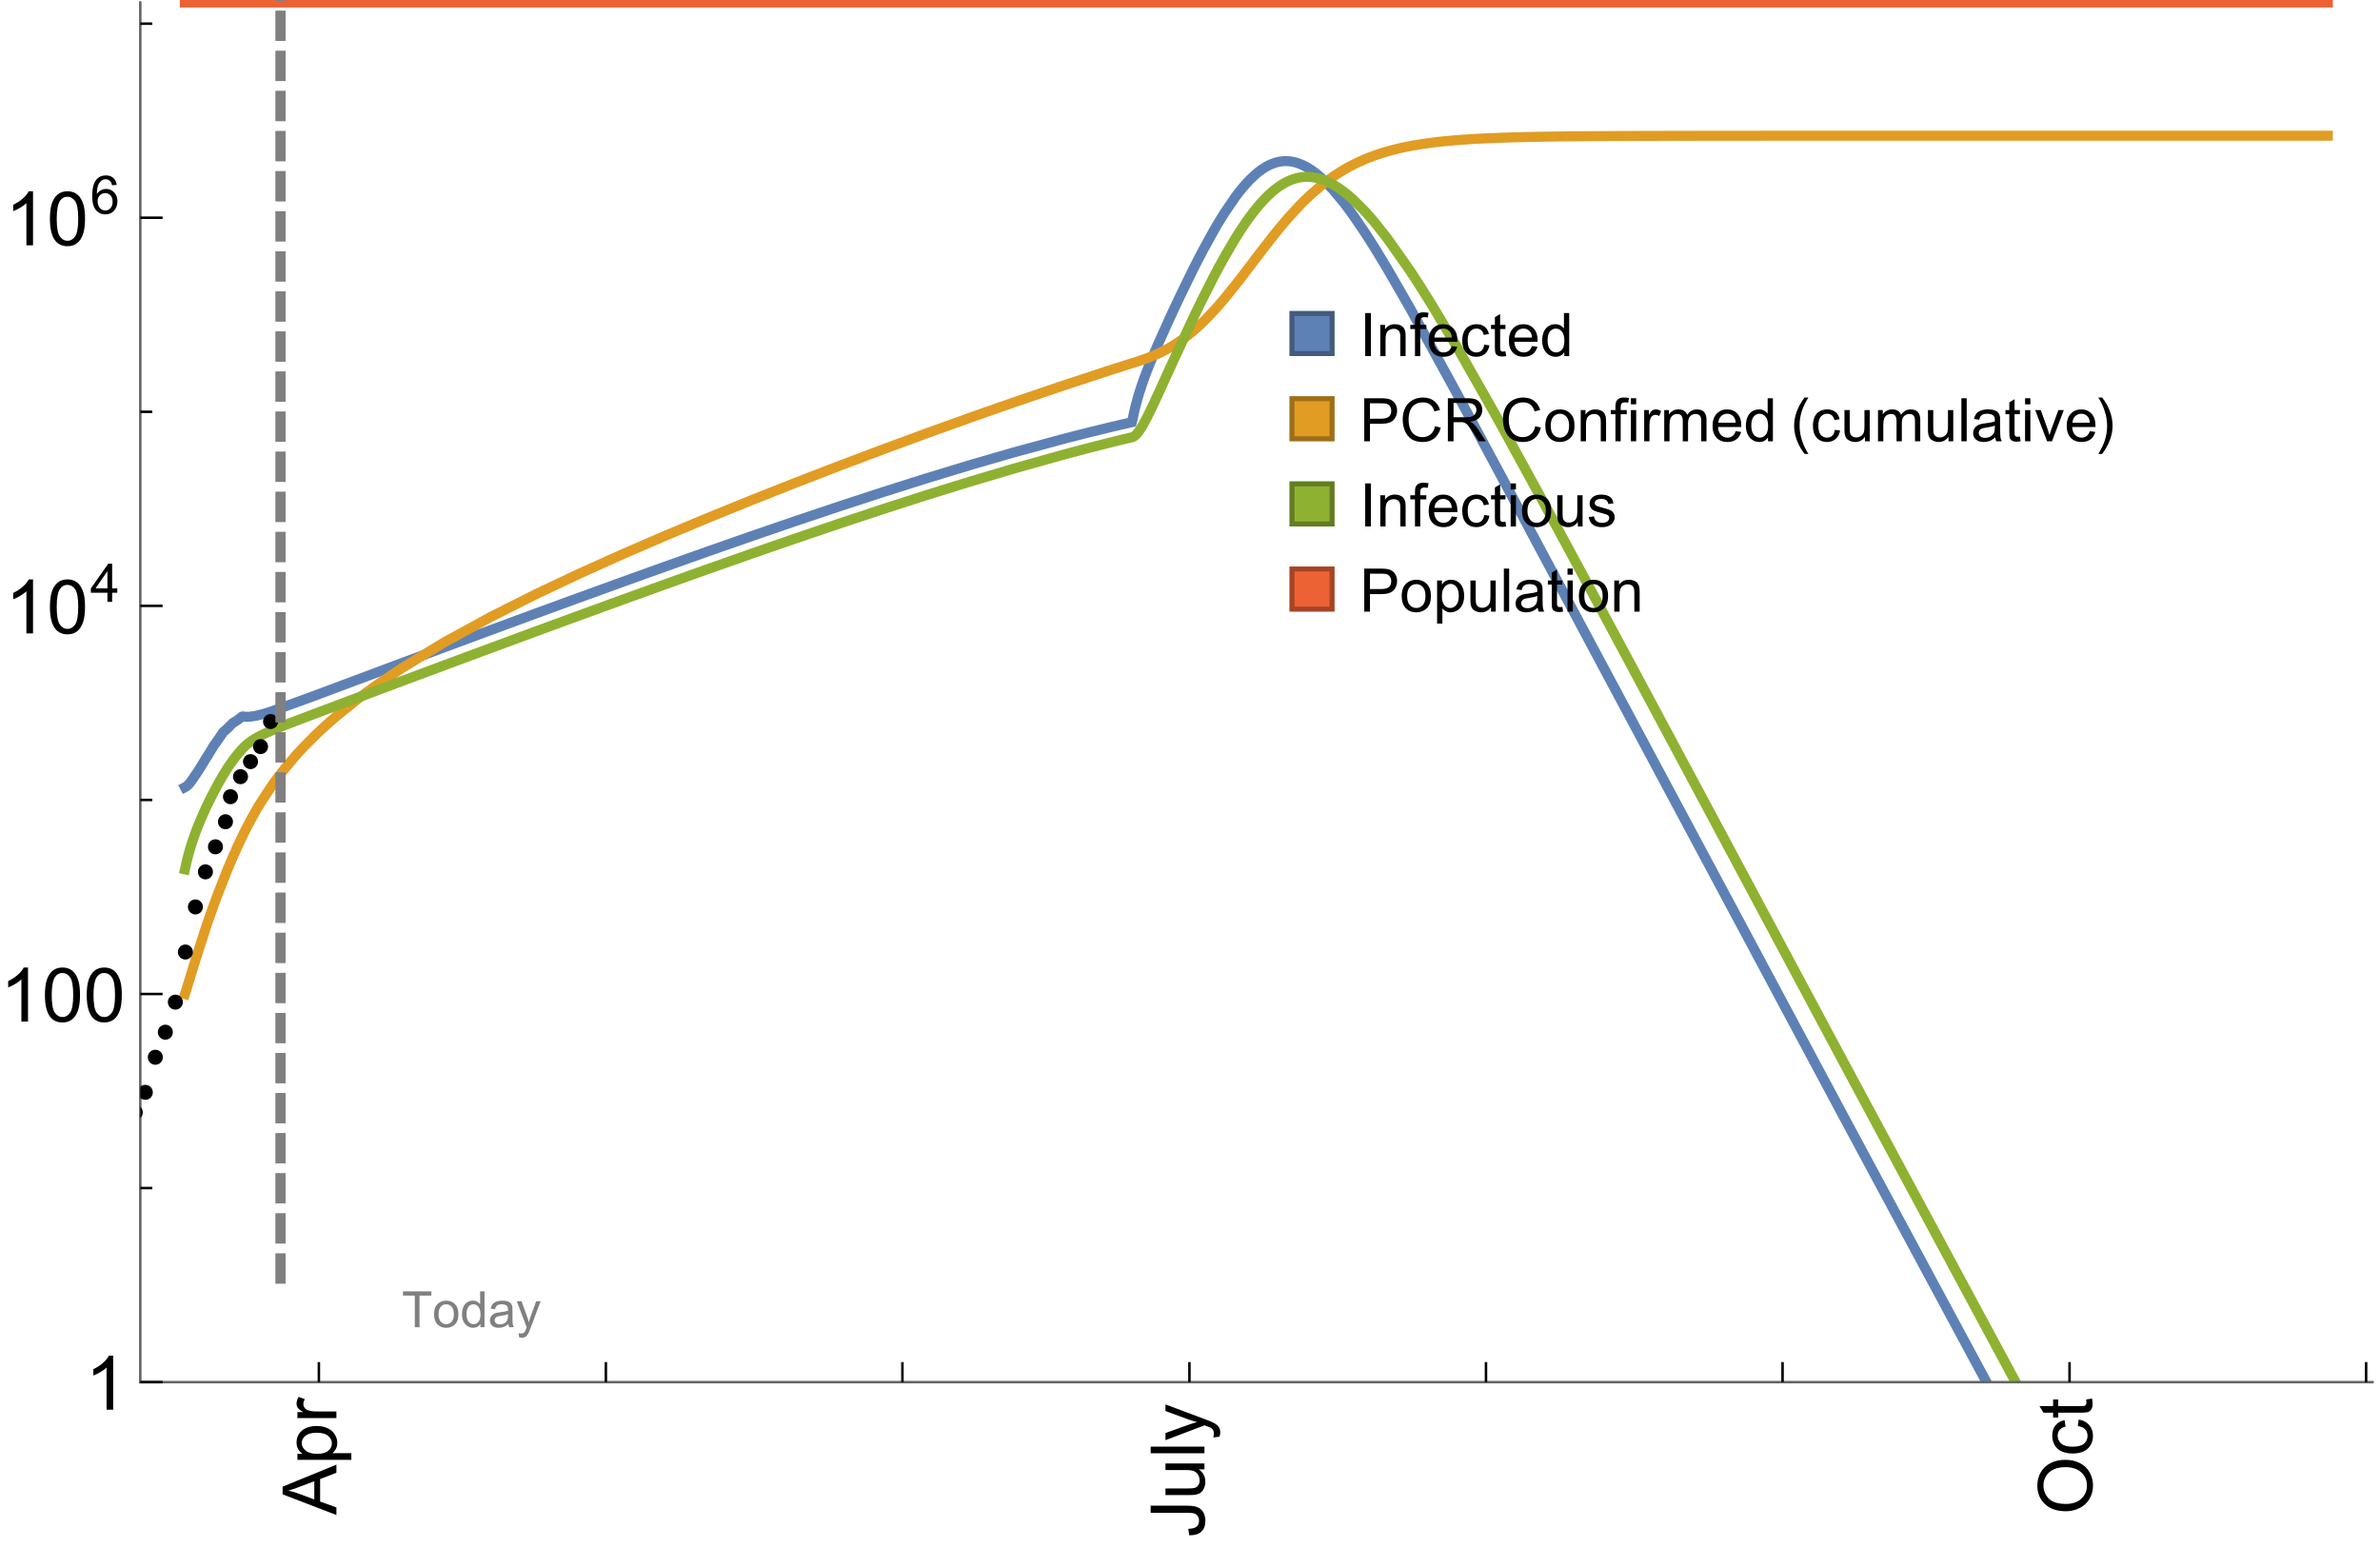 <?xml version="1.0" encoding="UTF-8"?>
<svg xmlns="http://www.w3.org/2000/svg" xmlns:xlink="http://www.w3.org/1999/xlink" width="475pt" height="309pt" viewBox="0 0 475 309" version="1.1">
<defs>
<g>
<symbol overflow="visible" id="glyph0-0">
<path style="stroke:none;" d=""/>
</symbol>
<symbol overflow="visible" id="glyph0-1">
<path style="stroke:none;" d="M 1.117 0 L 1.117 -8.59 L 2.258 -8.59 L 2.258 0 Z M 1.117 0 "/>
</symbol>
<symbol overflow="visible" id="glyph0-2">
<path style="stroke:none;" d="M 0.789 0 L 0.789 -6.223 L 1.742 -6.223 L 1.742 -5.336 C 2.199 -6.02 2.859 -6.363 3.719 -6.363 C 4.094 -6.363 4.441 -6.297 4.754 -6.16 C 5.07 -6.027 5.305 -5.852 5.461 -5.633 C 5.617 -5.414 5.727 -5.152 5.789 -4.852 C 5.828 -4.656 5.848 -4.312 5.848 -3.828 L 5.848 0 L 4.793 0 L 4.793 -3.785 C 4.793 -4.215 4.75 -4.535 4.672 -4.75 C 4.59 -4.961 4.441 -5.133 4.234 -5.258 C 4.023 -5.387 3.781 -5.449 3.5 -5.449 C 3.051 -5.449 2.66 -5.305 2.336 -5.023 C 2.008 -4.738 1.844 -4.195 1.844 -3.398 L 1.844 0 Z M 0.789 0 "/>
</symbol>
<symbol overflow="visible" id="glyph0-3">
<path style="stroke:none;" d="M 1.043 0 L 1.043 -5.402 L 0.109 -5.402 L 0.109 -6.223 L 1.043 -6.223 L 1.043 -6.883 C 1.043 -7.301 1.078 -7.613 1.156 -7.816 C 1.258 -8.09 1.434 -8.312 1.691 -8.48 C 1.945 -8.652 2.305 -8.734 2.766 -8.734 C 3.062 -8.734 3.391 -8.703 3.75 -8.633 L 3.594 -7.711 C 3.375 -7.75 3.164 -7.77 2.969 -7.77 C 2.648 -7.77 2.422 -7.703 2.289 -7.562 C 2.156 -7.426 2.094 -7.172 2.094 -6.797 L 2.094 -6.223 L 3.305 -6.223 L 3.305 -5.402 L 2.094 -5.402 L 2.094 0 Z M 1.043 0 "/>
</symbol>
<symbol overflow="visible" id="glyph0-4">
<path style="stroke:none;" d="M 5.051 -2.004 L 6.141 -1.867 C 5.969 -1.23 5.648 -0.738 5.188 -0.387 C 4.723 -0.035 4.125 0.141 3.406 0.141 C 2.496 0.141 1.773 -0.141 1.238 -0.699 C 0.707 -1.262 0.438 -2.047 0.438 -3.059 C 0.438 -4.105 0.711 -4.918 1.25 -5.496 C 1.789 -6.074 2.484 -6.363 3.344 -6.363 C 4.176 -6.363 4.859 -6.078 5.383 -5.516 C 5.91 -4.949 6.176 -4.148 6.176 -3.125 C 6.176 -3.062 6.172 -2.969 6.172 -2.844 L 1.531 -2.844 C 1.57 -2.16 1.762 -1.633 2.109 -1.273 C 2.457 -0.91 2.891 -0.727 3.41 -0.727 C 3.797 -0.727 4.125 -0.828 4.398 -1.031 C 4.672 -1.234 4.891 -1.559 5.051 -2.004 Z M 1.586 -3.711 L 5.062 -3.711 C 5.016 -4.234 4.883 -4.625 4.664 -4.887 C 4.328 -5.293 3.891 -5.496 3.359 -5.496 C 2.875 -5.496 2.465 -5.336 2.137 -5.008 C 1.805 -4.684 1.625 -4.25 1.586 -3.711 Z M 1.586 -3.711 "/>
</symbol>
<symbol overflow="visible" id="glyph0-5">
<path style="stroke:none;" d="M 4.852 -2.281 L 5.891 -2.145 C 5.777 -1.43 5.484 -0.871 5.02 -0.465 C 4.551 -0.062 3.977 0.141 3.297 0.141 C 2.445 0.141 1.762 -0.137 1.246 -0.695 C 0.727 -1.25 0.469 -2.047 0.469 -3.086 C 0.469 -3.758 0.578 -4.348 0.805 -4.852 C 1.027 -5.355 1.363 -5.734 1.82 -5.984 C 2.273 -6.238 2.77 -6.363 3.305 -6.363 C 3.98 -6.363 4.531 -6.191 4.961 -5.852 C 5.391 -5.508 5.668 -5.023 5.789 -4.395 L 4.766 -4.234 C 4.668 -4.652 4.492 -4.969 4.246 -5.18 C 3.996 -5.391 3.695 -5.496 3.344 -5.496 C 2.812 -5.496 2.383 -5.305 2.051 -4.926 C 1.719 -4.543 1.555 -3.941 1.555 -3.117 C 1.555 -2.281 1.711 -1.672 2.031 -1.297 C 2.352 -0.918 2.773 -0.727 3.289 -0.727 C 3.703 -0.727 4.047 -0.852 4.324 -1.109 C 4.602 -1.363 4.777 -1.75 4.852 -2.281 Z M 4.852 -2.281 "/>
</symbol>
<symbol overflow="visible" id="glyph0-6">
<path style="stroke:none;" d="M 3.094 -0.945 L 3.246 -0.012 C 2.949 0.051 2.684 0.082 2.449 0.082 C 2.066 0.082 1.77 0.023 1.559 -0.102 C 1.348 -0.223 1.199 -0.379 1.113 -0.578 C 1.027 -0.773 0.984 -1.188 0.984 -1.82 L 0.984 -5.402 L 0.211 -5.402 L 0.211 -6.223 L 0.984 -6.223 L 0.984 -7.766 L 2.031 -8.398 L 2.031 -6.223 L 3.094 -6.223 L 3.094 -5.402 L 2.031 -5.402 L 2.031 -1.766 C 2.031 -1.465 2.051 -1.27 2.09 -1.184 C 2.125 -1.098 2.188 -1.031 2.27 -0.977 C 2.355 -0.926 2.477 -0.902 2.633 -0.902 C 2.75 -0.902 2.902 -0.914 3.094 -0.945 Z M 3.094 -0.945 "/>
</symbol>
<symbol overflow="visible" id="glyph0-7">
<path style="stroke:none;" d="M 4.828 0 L 4.828 -0.785 C 4.434 -0.168 3.852 0.141 3.086 0.141 C 2.59 0.141 2.137 0.004 1.719 -0.27 C 1.305 -0.543 0.98 -0.926 0.754 -1.414 C 0.523 -1.906 0.41 -2.469 0.41 -3.105 C 0.41 -3.727 0.516 -4.289 0.719 -4.797 C 0.926 -5.301 1.238 -5.688 1.652 -5.961 C 2.066 -6.23 2.531 -6.363 3.039 -6.363 C 3.414 -6.363 3.75 -6.285 4.043 -6.125 C 4.336 -5.969 4.574 -5.762 4.758 -5.508 L 4.758 -8.59 L 5.805 -8.59 L 5.805 0 Z M 1.492 -3.105 C 1.492 -2.309 1.664 -1.711 2 -1.32 C 2.336 -0.926 2.73 -0.727 3.188 -0.727 C 3.648 -0.727 4.039 -0.914 4.363 -1.293 C 4.684 -1.668 4.844 -2.242 4.844 -3.016 C 4.844 -3.867 4.68 -4.492 4.352 -4.891 C 4.023 -5.289 3.621 -5.492 3.141 -5.492 C 2.672 -5.492 2.281 -5.297 1.965 -4.914 C 1.652 -4.531 1.492 -3.93 1.492 -3.105 Z M 1.492 -3.105 "/>
</symbol>
<symbol overflow="visible" id="glyph0-8">
<path style="stroke:none;" d="M 0.926 0 L 0.926 -8.59 L 4.164 -8.59 C 4.734 -8.59 5.172 -8.562 5.473 -8.508 C 5.895 -8.438 6.25 -8.305 6.531 -8.105 C 6.816 -7.91 7.047 -7.633 7.223 -7.277 C 7.395 -6.922 7.484 -6.531 7.484 -6.105 C 7.484 -5.375 7.25 -4.758 6.785 -4.25 C 6.32 -3.746 5.48 -3.492 4.266 -3.492 L 2.062 -3.492 L 2.062 0 Z M 2.062 -4.508 L 4.281 -4.508 C 5.016 -4.508 5.539 -4.641 5.848 -4.914 C 6.156 -5.188 6.312 -5.574 6.312 -6.07 C 6.312 -6.43 6.219 -6.738 6.039 -6.992 C 5.855 -7.25 5.617 -7.418 5.32 -7.5 C 5.129 -7.551 4.773 -7.578 4.258 -7.578 L 2.062 -7.578 Z M 2.062 -4.508 "/>
</symbol>
<symbol overflow="visible" id="glyph0-9">
<path style="stroke:none;" d="M 7.055 -3.012 L 8.191 -2.727 C 7.953 -1.793 7.523 -1.078 6.906 -0.59 C 6.285 -0.098 5.531 0.148 4.633 0.148 C 3.707 0.148 2.957 -0.043 2.375 -0.418 C 1.797 -0.797 1.355 -1.344 1.051 -2.055 C 0.75 -2.77 0.598 -3.539 0.598 -4.359 C 0.598 -5.254 0.77 -6.035 1.109 -6.699 C 1.453 -7.367 1.938 -7.871 2.57 -8.219 C 3.199 -8.562 3.895 -8.734 4.652 -8.734 C 5.512 -8.734 6.234 -8.516 6.82 -8.078 C 7.406 -7.641 7.812 -7.027 8.047 -6.234 L 6.926 -5.969 C 6.727 -6.594 6.438 -7.051 6.059 -7.336 C 5.68 -7.621 5.203 -7.766 4.629 -7.766 C 3.969 -7.766 3.418 -7.605 2.973 -7.289 C 2.531 -6.973 2.219 -6.547 2.039 -6.016 C 1.859 -5.48 1.77 -4.93 1.77 -4.367 C 1.77 -3.637 1.875 -2.996 2.09 -2.453 C 2.301 -1.906 2.633 -1.5 3.082 -1.23 C 3.531 -0.961 4.016 -0.828 4.539 -0.828 C 5.176 -0.828 5.719 -1.008 6.156 -1.375 C 6.598 -1.742 6.898 -2.289 7.055 -3.012 Z M 7.055 -3.012 "/>
</symbol>
<symbol overflow="visible" id="glyph0-10">
<path style="stroke:none;" d="M 0.945 0 L 0.945 -8.59 L 4.75 -8.59 C 5.516 -8.59 6.102 -8.512 6.5 -8.359 C 6.898 -8.203 7.215 -7.93 7.453 -7.539 C 7.691 -7.148 7.812 -6.719 7.812 -6.246 C 7.812 -5.637 7.613 -5.125 7.219 -4.703 C 6.824 -4.285 6.215 -4.023 5.391 -3.906 C 5.691 -3.762 5.922 -3.621 6.078 -3.48 C 6.41 -3.176 6.723 -2.797 7.02 -2.336 L 8.516 0 L 7.086 0 L 5.945 -1.789 C 5.613 -2.305 5.344 -2.695 5.125 -2.969 C 4.91 -3.242 4.719 -3.438 4.551 -3.547 C 4.379 -3.656 4.207 -3.73 4.031 -3.773 C 3.902 -3.801 3.691 -3.812 3.398 -3.812 L 2.078 -3.812 L 2.078 0 Z M 2.078 -4.797 L 4.523 -4.797 C 5.043 -4.797 5.449 -4.852 5.742 -4.961 C 6.035 -5.066 6.258 -5.238 6.41 -5.477 C 6.562 -5.711 6.641 -5.969 6.641 -6.246 C 6.641 -6.652 6.492 -6.984 6.195 -7.25 C 5.902 -7.512 5.438 -7.641 4.797 -7.641 L 2.078 -7.641 Z M 2.078 -4.797 "/>
</symbol>
<symbol overflow="visible" id="glyph0-11">
<path style="stroke:none;" d="M 0.398 -3.109 C 0.398 -4.262 0.719 -5.117 1.359 -5.672 C 1.895 -6.133 2.547 -6.363 3.316 -6.363 C 4.172 -6.363 4.871 -6.082 5.414 -5.523 C 5.957 -4.961 6.227 -4.188 6.227 -3.199 C 6.227 -2.398 6.109 -1.77 5.867 -1.309 C 5.629 -0.852 5.277 -0.492 4.82 -0.242 C 4.359 0.012 3.859 0.141 3.316 0.141 C 2.445 0.141 1.742 -0.141 1.203 -0.695 C 0.668 -1.254 0.398 -2.062 0.398 -3.109 Z M 1.484 -3.109 C 1.484 -2.312 1.656 -1.719 2.004 -1.32 C 2.352 -0.926 2.789 -0.727 3.316 -0.727 C 3.84 -0.727 4.273 -0.926 4.625 -1.324 C 4.973 -1.723 5.145 -2.328 5.145 -3.148 C 5.145 -3.918 4.969 -4.5 4.621 -4.895 C 4.27 -5.293 3.836 -5.492 3.316 -5.492 C 2.789 -5.492 2.352 -5.293 2.004 -4.898 C 1.656 -4.504 1.484 -3.906 1.484 -3.109 Z M 1.484 -3.109 "/>
</symbol>
<symbol overflow="visible" id="glyph0-12">
<path style="stroke:none;" d="M 0.797 -7.375 L 0.797 -8.59 L 1.852 -8.59 L 1.852 -7.375 Z M 0.797 0 L 0.797 -6.223 L 1.852 -6.223 L 1.852 0 Z M 0.797 0 "/>
</symbol>
<symbol overflow="visible" id="glyph0-13">
<path style="stroke:none;" d="M 0.781 0 L 0.781 -6.223 L 1.727 -6.223 L 1.727 -5.281 C 1.969 -5.723 2.195 -6.012 2.398 -6.152 C 2.605 -6.293 2.828 -6.363 3.078 -6.363 C 3.434 -6.363 3.793 -6.25 4.16 -6.023 L 3.797 -5.047 C 3.539 -5.199 3.281 -5.273 3.023 -5.273 C 2.793 -5.273 2.586 -5.203 2.402 -5.066 C 2.219 -4.926 2.086 -4.734 2.008 -4.488 C 1.891 -4.113 1.836 -3.703 1.836 -3.258 L 1.836 0 Z M 0.781 0 "/>
</symbol>
<symbol overflow="visible" id="glyph0-14">
<path style="stroke:none;" d="M 0.789 0 L 0.789 -6.223 L 1.734 -6.223 L 1.734 -5.352 C 1.93 -5.656 2.188 -5.898 2.516 -6.086 C 2.84 -6.27 3.207 -6.363 3.621 -6.363 C 4.082 -6.363 4.461 -6.266 4.754 -6.078 C 5.051 -5.887 5.258 -5.617 5.379 -5.273 C 5.871 -6 6.512 -6.363 7.301 -6.363 C 7.918 -6.363 8.391 -6.191 8.727 -5.852 C 9.059 -5.508 9.223 -4.984 9.223 -4.273 L 9.223 0 L 8.172 0 L 8.172 -3.922 C 8.172 -4.344 8.141 -4.645 8.07 -4.832 C 8.004 -5.016 7.879 -5.164 7.699 -5.281 C 7.52 -5.395 7.309 -5.449 7.066 -5.449 C 6.629 -5.449 6.266 -5.305 5.977 -5.012 C 5.688 -4.723 5.543 -4.258 5.543 -3.617 L 5.543 0 L 4.488 0 L 4.488 -4.043 C 4.488 -4.512 4.402 -4.863 4.23 -5.098 C 4.059 -5.332 3.777 -5.449 3.387 -5.449 C 3.09 -5.449 2.816 -5.371 2.562 -5.215 C 2.312 -5.059 2.129 -4.828 2.016 -4.531 C 1.902 -4.23 1.844 -3.797 1.844 -3.227 L 1.844 0 Z M 0.789 0 "/>
</symbol>
<symbol overflow="visible" id="glyph0-15">
<path style="stroke:none;" d="M 4.867 0 L 4.867 -0.914 C 4.383 -0.211 3.727 0.141 2.895 0.141 C 2.527 0.141 2.184 0.07 1.867 -0.07 C 1.547 -0.211 1.312 -0.387 1.156 -0.602 C 1.004 -0.812 0.895 -1.074 0.832 -1.383 C 0.789 -1.59 0.766 -1.918 0.766 -2.367 L 0.766 -6.223 L 1.82 -6.223 L 1.82 -2.773 C 1.82 -2.223 1.844 -1.852 1.887 -1.656 C 1.953 -1.379 2.094 -1.164 2.309 -1.004 C 2.523 -0.848 2.789 -0.766 3.105 -0.766 C 3.422 -0.766 3.719 -0.848 3.996 -1.012 C 4.273 -1.172 4.469 -1.395 4.586 -1.672 C 4.699 -1.953 4.758 -2.359 4.758 -2.891 L 4.758 -6.223 L 5.812 -6.223 L 5.812 0 Z M 4.867 0 "/>
</symbol>
<symbol overflow="visible" id="glyph0-16">
<path style="stroke:none;" d="M 0.766 0 L 0.766 -8.59 L 1.82 -8.59 L 1.82 0 Z M 0.766 0 "/>
</symbol>
<symbol overflow="visible" id="glyph0-17">
<path style="stroke:none;" d="M 4.852 -0.766 C 4.461 -0.434 4.086 -0.203 3.723 -0.062 C 3.363 0.074 2.977 0.141 2.562 0.141 C 1.879 0.141 1.352 -0.027 0.984 -0.359 C 0.617 -0.695 0.434 -1.121 0.434 -1.641 C 0.434 -1.945 0.504 -2.223 0.641 -2.477 C 0.781 -2.727 0.961 -2.93 1.188 -3.082 C 1.41 -3.234 1.664 -3.352 1.945 -3.43 C 2.152 -3.484 2.465 -3.535 2.883 -3.586 C 3.734 -3.688 4.359 -3.809 4.766 -3.949 C 4.77 -4.094 4.77 -4.188 4.77 -4.227 C 4.77 -4.656 4.672 -4.957 4.469 -5.133 C 4.199 -5.371 3.801 -5.492 3.27 -5.492 C 2.773 -5.492 2.406 -5.402 2.172 -5.23 C 1.934 -5.055 1.758 -4.75 1.648 -4.305 L 0.617 -4.445 C 0.711 -4.887 0.863 -5.246 1.078 -5.516 C 1.293 -5.789 1.602 -5.996 2.008 -6.145 C 2.414 -6.289 2.887 -6.363 3.422 -6.363 C 3.953 -6.363 4.383 -6.301 4.719 -6.176 C 5.051 -6.051 5.293 -5.895 5.449 -5.703 C 5.605 -5.516 5.715 -5.273 5.777 -4.984 C 5.812 -4.805 5.828 -4.484 5.828 -4.016 L 5.828 -2.609 C 5.828 -1.629 5.852 -1.008 5.898 -0.746 C 5.941 -0.488 6.031 -0.238 6.164 0 L 5.062 0 C 4.953 -0.219 4.883 -0.477 4.852 -0.766 Z M 4.766 -3.125 C 4.383 -2.969 3.805 -2.836 3.039 -2.727 C 2.605 -2.664 2.301 -2.594 2.121 -2.516 C 1.941 -2.438 1.805 -2.32 1.703 -2.172 C 1.605 -2.02 1.559 -1.852 1.559 -1.672 C 1.559 -1.391 1.664 -1.156 1.879 -0.969 C 2.09 -0.781 2.402 -0.688 2.812 -0.688 C 3.219 -0.688 3.578 -0.773 3.898 -0.953 C 4.215 -1.129 4.445 -1.375 4.594 -1.68 C 4.707 -1.918 4.766 -2.273 4.766 -2.734 Z M 4.766 -3.125 "/>
</symbol>
<symbol overflow="visible" id="glyph0-18">
<path style="stroke:none;" d="M 2.52 0 L 0.152 -6.223 L 1.266 -6.223 L 2.602 -2.496 C 2.746 -2.094 2.879 -1.676 3 -1.242 C 3.094 -1.57 3.227 -1.965 3.391 -2.426 L 4.773 -6.223 L 5.859 -6.223 L 3.504 0 Z M 2.52 0 "/>
</symbol>
<symbol overflow="visible" id="glyph0-19">
<path style="stroke:none;" d="M 0.367 -1.859 L 1.414 -2.023 C 1.473 -1.605 1.633 -1.281 1.902 -1.062 C 2.168 -0.84 2.543 -0.727 3.023 -0.727 C 3.508 -0.727 3.867 -0.824 4.102 -1.023 C 4.336 -1.219 4.453 -1.453 4.453 -1.719 C 4.453 -1.957 4.352 -2.141 4.141 -2.281 C 3.996 -2.375 3.641 -2.492 3.062 -2.637 C 2.289 -2.832 1.754 -3 1.457 -3.145 C 1.156 -3.285 0.93 -3.484 0.777 -3.734 C 0.621 -3.988 0.547 -4.266 0.547 -4.57 C 0.547 -4.848 0.609 -5.105 0.734 -5.34 C 0.863 -5.578 1.035 -5.773 1.254 -5.93 C 1.418 -6.051 1.641 -6.152 1.926 -6.238 C 2.207 -6.32 2.512 -6.363 2.836 -6.363 C 3.324 -6.363 3.754 -6.293 4.121 -6.152 C 4.492 -6.012 4.766 -5.82 4.938 -5.582 C 5.113 -5.34 5.234 -5.02 5.305 -4.617 L 4.273 -4.477 C 4.227 -4.797 4.09 -5.047 3.863 -5.227 C 3.641 -5.406 3.32 -5.496 2.914 -5.496 C 2.43 -5.496 2.082 -5.414 1.875 -5.258 C 1.668 -5.098 1.562 -4.906 1.562 -4.695 C 1.562 -4.559 1.609 -4.434 1.695 -4.324 C 1.781 -4.211 1.914 -4.117 2.098 -4.043 C 2.203 -4.004 2.516 -3.914 3.031 -3.773 C 3.777 -3.574 4.297 -3.41 4.59 -3.285 C 4.887 -3.156 5.117 -2.973 5.285 -2.73 C 5.453 -2.488 5.539 -2.188 5.539 -1.828 C 5.539 -1.477 5.434 -1.145 5.23 -0.836 C 5.023 -0.523 4.727 -0.285 4.344 -0.113 C 3.957 0.055 3.516 0.141 3.031 0.141 C 2.223 0.141 1.605 -0.027 1.18 -0.363 C 0.758 -0.699 0.484 -1.195 0.367 -1.859 Z M 0.367 -1.859 "/>
</symbol>
<symbol overflow="visible" id="glyph0-20">
<path style="stroke:none;" d="M 0.789 2.383 L 0.789 -6.223 L 1.75 -6.223 L 1.75 -5.414 C 1.977 -5.73 2.234 -5.969 2.52 -6.125 C 2.805 -6.285 3.148 -6.363 3.555 -6.363 C 4.086 -6.363 4.555 -6.227 4.961 -5.953 C 5.367 -5.68 5.676 -5.293 5.883 -4.797 C 6.09 -4.297 6.195 -3.75 6.195 -3.156 C 6.195 -2.52 6.078 -1.949 5.852 -1.438 C 5.621 -0.93 5.289 -0.539 4.855 -0.266 C 4.418 0.004 3.961 0.141 3.48 0.141 C 3.129 0.141 2.812 0.066 2.535 -0.082 C 2.254 -0.23 2.023 -0.418 1.844 -0.645 L 1.844 2.383 Z M 1.746 -3.078 C 1.746 -2.277 1.906 -1.684 2.234 -1.301 C 2.559 -0.918 2.949 -0.727 3.41 -0.727 C 3.879 -0.727 4.281 -0.926 4.613 -1.32 C 4.949 -1.719 5.117 -2.332 5.117 -3.164 C 5.117 -3.957 4.953 -4.551 4.625 -4.945 C 4.301 -5.34 3.91 -5.539 3.457 -5.539 C 3.008 -5.539 2.609 -5.328 2.266 -4.906 C 1.918 -4.488 1.746 -3.875 1.746 -3.078 Z M 1.746 -3.078 "/>
</symbol>
<symbol overflow="visible" id="glyph1-0">
<path style="stroke:none;" d=""/>
</symbol>
<symbol overflow="visible" id="glyph1-1">
<path style="stroke:none;" d="M 3.562 2.52 L 2.805 2.52 C 2.492 2.121 2.211 1.699 1.953 1.258 C 1.699 0.812 1.477 0.352 1.297 -0.125 C 1.113 -0.602 0.969 -1.086 0.871 -1.586 C 0.77 -2.086 0.719 -2.594 0.719 -3.105 C 0.719 -3.625 0.773 -4.133 0.875 -4.633 C 0.977 -5.129 1.117 -5.617 1.301 -6.086 C 1.484 -6.559 1.703 -7.02 1.961 -7.461 C 2.215 -7.906 2.5 -8.328 2.805 -8.734 L 3.562 -8.734 C 3.285 -8.281 3.039 -7.836 2.82 -7.398 C 2.602 -6.957 2.414 -6.512 2.266 -6.055 C 2.117 -5.602 2.008 -5.133 1.93 -4.648 C 1.852 -4.168 1.812 -3.656 1.812 -3.117 C 1.812 -2.617 1.852 -2.121 1.938 -1.629 C 2.02 -1.137 2.141 -0.652 2.289 -0.18 C 2.441 0.297 2.625 0.758 2.844 1.211 C 3.059 1.66 3.297 2.098 3.562 2.52 Z M 3.562 2.52 "/>
</symbol>
<symbol overflow="visible" id="glyph1-2">
<path style="stroke:none;" d="M 3.273 -3.105 C 3.273 -2.59 3.227 -2.082 3.125 -1.586 C 3.023 -1.086 2.879 -0.602 2.695 -0.129 C 2.512 0.344 2.293 0.801 2.035 1.246 C 1.781 1.688 1.5 2.113 1.188 2.52 L 0.434 2.52 C 0.707 2.074 0.953 1.633 1.172 1.188 C 1.391 0.746 1.574 0.297 1.723 -0.156 C 1.871 -0.613 1.984 -1.086 2.066 -1.57 C 2.145 -2.055 2.188 -2.562 2.188 -3.094 C 2.188 -3.594 2.145 -4.09 2.059 -4.582 C 1.977 -5.074 1.859 -5.559 1.703 -6.031 C 1.551 -6.508 1.367 -6.969 1.152 -7.422 C 0.934 -7.875 0.695 -8.312 0.434 -8.734 L 1.188 -8.734 C 1.5 -8.336 1.789 -7.918 2.047 -7.473 C 2.305 -7.031 2.523 -6.57 2.703 -6.09 C 2.887 -5.613 3.027 -5.121 3.125 -4.621 C 3.227 -4.117 3.273 -3.613 3.273 -3.105 Z M 3.273 -3.105 "/>
</symbol>
<symbol overflow="visible" id="glyph2-0">
<path style="stroke:none;" d=""/>
</symbol>
<symbol overflow="visible" id="glyph2-1">
<path style="stroke:none;" d="M 0 0.023 L -10.738 -4.102 L -10.738 -5.633 L 0 -10.027 L 0 -8.406 L -3.25 -7.156 L -3.25 -2.664 L 0 -1.488 Z M -4.41 -3.078 L -4.41 -6.715 L -7.383 -5.598 C -8.285 -5.254 -9.027 -5 -9.609 -4.836 C -8.922 -4.699 -8.238 -4.504 -7.559 -4.254 Z M -4.41 -3.078 "/>
</symbol>
<symbol overflow="visible" id="glyph2-2">
<path style="stroke:none;" d="M 2.98 -0.988 L -7.777 -0.988 L -7.777 -2.191 L -6.766 -2.191 C -7.164 -2.473 -7.461 -2.793 -7.656 -3.148 C -7.855 -3.504 -7.953 -3.938 -7.953 -4.445 C -7.953 -5.109 -7.781 -5.695 -7.441 -6.203 C -7.102 -6.711 -6.617 -7.094 -5.996 -7.352 C -5.371 -7.613 -4.691 -7.742 -3.949 -7.742 C -3.152 -7.742 -2.434 -7.598 -1.797 -7.312 C -1.16 -7.027 -0.672 -6.613 -0.332 -6.066 C 0.008 -5.523 0.176 -4.953 0.176 -4.352 C 0.176 -3.91 0.082 -3.516 -0.102 -3.168 C -0.289 -2.82 -0.523 -2.531 -0.805 -2.309 L 2.98 -2.309 Z M -3.844 -2.184 C -2.844 -2.184 -2.105 -2.387 -1.625 -2.789 C -1.148 -3.195 -0.906 -3.688 -0.906 -4.262 C -0.906 -4.848 -1.156 -5.352 -1.652 -5.77 C -2.148 -6.188 -2.914 -6.395 -3.953 -6.395 C -4.945 -6.395 -5.688 -6.191 -6.18 -5.781 C -6.676 -5.375 -6.922 -4.887 -6.922 -4.32 C -6.922 -3.758 -6.66 -3.262 -6.133 -2.832 C -5.609 -2.398 -4.848 -2.184 -3.844 -2.184 Z M -3.844 -2.184 "/>
</symbol>
<symbol overflow="visible" id="glyph2-3">
<path style="stroke:none;" d="M 0 -0.973 L -7.777 -0.973 L -7.777 -2.16 L -6.598 -2.16 C -7.148 -2.465 -7.516 -2.742 -7.691 -3 C -7.867 -3.258 -7.953 -3.539 -7.953 -3.844 C -7.953 -4.289 -7.812 -4.742 -7.531 -5.199 L -6.305 -4.746 C -6.496 -4.422 -6.594 -4.102 -6.594 -3.781 C -6.594 -3.492 -6.504 -3.234 -6.332 -3.004 C -6.16 -2.773 -5.918 -2.609 -5.609 -2.512 C -5.141 -2.367 -4.629 -2.293 -4.07 -2.293 L 0 -2.293 Z M 0 -0.973 "/>
</symbol>
<symbol overflow="visible" id="glyph2-4">
<path style="stroke:none;" d="M -3.047 -0.434 L -3.223 -1.715 C -2.402 -1.75 -1.84 -1.902 -1.539 -2.176 C -1.234 -2.449 -1.082 -2.828 -1.082 -3.312 C -1.082 -3.668 -1.164 -3.977 -1.328 -4.234 C -1.492 -4.492 -1.715 -4.672 -1.996 -4.77 C -2.277 -4.867 -2.723 -4.914 -3.34 -4.914 L -10.738 -4.914 L -10.738 -6.336 L -3.422 -6.336 C -2.523 -6.336 -1.824 -6.227 -1.332 -6.008 C -0.84 -5.793 -0.465 -5.449 -0.203 -4.977 C 0.055 -4.504 0.184 -3.953 0.184 -3.316 C 0.184 -2.375 -0.086 -1.652 -0.629 -1.152 C -1.172 -0.652 -1.977 -0.414 -3.047 -0.434 Z M -3.047 -0.434 "/>
</symbol>
<symbol overflow="visible" id="glyph2-5">
<path style="stroke:none;" d="M 0 -6.086 L -1.141 -6.086 C -0.262 -5.48 0.176 -4.656 0.176 -3.617 C 0.176 -3.16 0.09 -2.73 -0.086 -2.332 C -0.262 -1.934 -0.484 -1.641 -0.75 -1.445 C -1.016 -1.254 -1.344 -1.117 -1.727 -1.039 C -1.988 -0.984 -2.398 -0.961 -2.961 -0.961 L -7.777 -0.961 L -7.777 -2.277 L -3.465 -2.277 C -2.777 -2.277 -2.312 -2.305 -2.074 -2.359 C -1.727 -2.441 -1.453 -2.617 -1.258 -2.887 C -1.059 -3.156 -0.961 -3.484 -0.961 -3.883 C -0.961 -4.277 -1.062 -4.648 -1.262 -4.996 C -1.465 -5.344 -1.742 -5.586 -2.09 -5.73 C -2.441 -5.875 -2.945 -5.945 -3.609 -5.945 L -7.777 -5.949 L -7.777 -7.266 L 0 -7.266 Z M 0 -6.086 "/>
</symbol>
<symbol overflow="visible" id="glyph2-6">
<path style="stroke:none;" d="M 0 -0.961 L -10.738 -0.961 L -10.738 -2.277 L 0 -2.277 Z M 0 -0.961 "/>
</symbol>
<symbol overflow="visible" id="glyph2-7">
<path style="stroke:none;" d="M 2.996 -0.93 L 1.758 -0.785 C 1.836 -1.07 1.875 -1.324 1.875 -1.539 C 1.875 -1.832 1.828 -2.066 1.73 -2.242 C 1.633 -2.418 1.496 -2.562 1.32 -2.672 C 1.188 -2.758 0.859 -2.891 0.336 -3.078 C 0.262 -3.102 0.156 -3.141 0.016 -3.195 L -7.777 -0.242 L -7.777 -1.664 L -3.273 -3.281 C -2.703 -3.492 -2.102 -3.68 -1.473 -3.844 C -2.078 -3.996 -2.668 -4.176 -3.246 -4.387 L -7.777 -6.051 L -7.777 -7.367 L 0.133 -4.41 C 0.988 -4.094 1.574 -3.844 1.898 -3.668 C 2.332 -3.434 2.648 -3.168 2.852 -2.863 C 3.055 -2.562 3.156 -2.199 3.156 -1.781 C 3.156 -1.527 3.102 -1.242 2.996 -0.93 Z M 2.996 -0.93 "/>
</symbol>
<symbol overflow="visible" id="glyph2-8">
<path style="stroke:none;" d="M -5.23 -0.727 C -7.012 -0.727 -8.406 -1.203 -9.414 -2.16 C -10.422 -3.117 -10.93 -4.352 -10.93 -5.867 C -10.93 -6.859 -10.691 -7.75 -10.219 -8.547 C -9.742 -9.344 -9.082 -9.949 -8.234 -10.367 C -7.387 -10.785 -6.43 -10.992 -5.355 -10.992 C -4.266 -10.992 -3.289 -10.773 -2.43 -10.336 C -1.57 -9.895 -0.922 -9.273 -0.48 -8.469 C -0.039 -7.66 0.184 -6.793 0.184 -5.859 C 0.184 -4.848 -0.062 -3.945 -0.551 -3.148 C -1.039 -2.352 -1.703 -1.75 -2.547 -1.34 C -3.395 -0.93 -4.289 -0.727 -5.23 -0.727 Z M -5.207 -2.191 C -3.914 -2.191 -2.895 -2.539 -2.148 -3.234 C -1.406 -3.93 -1.031 -4.801 -1.031 -5.852 C -1.031 -6.922 -1.41 -7.801 -2.16 -8.492 C -2.914 -9.184 -3.98 -9.527 -5.359 -9.527 C -6.234 -9.527 -7 -9.383 -7.648 -9.086 C -8.301 -8.789 -8.809 -8.359 -9.168 -7.789 C -9.527 -7.219 -9.703 -6.582 -9.703 -5.875 C -9.703 -4.867 -9.359 -4.004 -8.668 -3.277 C -7.977 -2.551 -6.824 -2.191 -5.207 -2.191 Z M -5.207 -2.191 "/>
</symbol>
<symbol overflow="visible" id="glyph2-9">
<path style="stroke:none;" d="M -2.848 -6.062 L -2.68 -7.359 C -1.785 -7.219 -1.086 -6.855 -0.582 -6.273 C -0.078 -5.691 0.176 -4.973 0.176 -4.125 C 0.176 -3.059 -0.172 -2.203 -0.867 -1.555 C -1.562 -0.91 -2.562 -0.586 -3.859 -0.586 C -4.699 -0.586 -5.434 -0.727 -6.062 -1.004 C -6.695 -1.281 -7.168 -1.707 -7.48 -2.273 C -7.797 -2.844 -7.953 -3.461 -7.953 -4.133 C -7.953 -4.977 -7.742 -5.668 -7.312 -6.203 C -6.887 -6.742 -6.281 -7.086 -5.492 -7.234 L -5.297 -5.953 C -5.82 -5.832 -6.211 -5.617 -6.477 -5.305 C -6.738 -4.996 -6.871 -4.621 -6.871 -4.184 C -6.871 -3.52 -6.633 -2.98 -6.156 -2.562 C -5.68 -2.148 -4.926 -1.941 -3.898 -1.941 C -2.852 -1.941 -2.094 -2.141 -1.617 -2.543 C -1.145 -2.941 -0.906 -3.465 -0.906 -4.109 C -0.906 -4.625 -1.066 -5.059 -1.383 -5.406 C -1.699 -5.754 -2.191 -5.973 -2.848 -6.062 Z M -2.848 -6.062 "/>
</symbol>
<symbol overflow="visible" id="glyph2-10">
<path style="stroke:none;" d="M -1.18 -3.867 L -0.016 -4.059 C 0.062 -3.688 0.102 -3.355 0.102 -3.062 C 0.102 -2.582 0.027 -2.211 -0.125 -1.949 C -0.277 -1.684 -0.477 -1.5 -0.723 -1.391 C -0.969 -1.285 -1.488 -1.23 -2.277 -1.23 L -6.754 -1.23 L -6.754 -0.266 L -7.777 -0.266 L -7.777 -1.23 L -9.703 -1.23 L -10.496 -2.543 L -7.777 -2.543 L -7.777 -3.867 L -6.754 -3.867 L -6.754 -2.543 L -2.203 -2.543 C -1.828 -2.543 -1.586 -2.566 -1.48 -2.609 C -1.371 -2.656 -1.285 -2.734 -1.223 -2.84 C -1.16 -2.945 -1.129 -3.094 -1.129 -3.289 C -1.129 -3.434 -1.145 -3.629 -1.18 -3.867 Z M -1.18 -3.867 "/>
</symbol>
<symbol overflow="visible" id="glyph3-0">
<path style="stroke:none;" d=""/>
</symbol>
<symbol overflow="visible" id="glyph3-1">
<path style="stroke:none;" d="M 5.59 0 L 4.27 0 L 4.27 -8.402 C 3.953 -8.098 3.535 -7.797 3.02 -7.492 C 2.504 -7.191 2.043 -6.961 1.633 -6.812 L 1.633 -8.086 C 2.371 -8.434 3.016 -8.852 3.566 -9.344 C 4.117 -9.84 4.508 -10.316 4.738 -10.781 L 5.59 -10.781 Z M 5.59 0 "/>
</symbol>
<symbol overflow="visible" id="glyph3-2">
<path style="stroke:none;" d="M 0.621 -5.297 C 0.621 -6.566 0.754 -7.586 1.016 -8.359 C 1.277 -9.133 1.664 -9.73 2.18 -10.152 C 2.695 -10.57 3.344 -10.781 4.125 -10.781 C 4.699 -10.781 5.203 -10.664 5.641 -10.434 C 6.074 -10.203 6.434 -9.867 6.715 -9.43 C 7 -8.992 7.223 -8.461 7.383 -7.832 C 7.543 -7.207 7.625 -6.359 7.625 -5.297 C 7.625 -4.035 7.496 -3.02 7.234 -2.246 C 6.977 -1.473 6.59 -0.871 6.074 -0.449 C 5.559 -0.027 4.91 0.184 4.125 0.184 C 3.09 0.184 2.273 -0.188 1.684 -0.93 C 0.977 -1.824 0.621 -3.277 0.621 -5.297 Z M 1.977 -5.297 C 1.977 -3.531 2.184 -2.359 2.598 -1.777 C 3.008 -1.191 3.52 -0.902 4.125 -0.902 C 4.73 -0.902 5.238 -1.195 5.652 -1.781 C 6.062 -2.367 6.27 -3.539 6.27 -5.297 C 6.27 -7.062 6.062 -8.238 5.652 -8.82 C 5.238 -9.398 4.723 -9.691 4.109 -9.691 C 3.504 -9.691 3.02 -9.434 2.66 -8.922 C 2.203 -8.266 1.977 -7.059 1.977 -5.297 Z M 1.977 -5.297 "/>
</symbol>
<symbol overflow="visible" id="glyph4-0">
<path style="stroke:none;" d=""/>
</symbol>
<symbol overflow="visible" id="glyph4-1">
<path style="stroke:none;" d="M 3.441 0 L 3.441 -1.824 L 0.137 -1.824 L 0.137 -2.684 L 3.613 -7.625 L 4.379 -7.625 L 4.379 -2.684 L 5.406 -2.684 L 5.406 -1.824 L 4.379 -1.824 L 4.379 0 Z M 3.441 -2.684 L 3.441 -6.121 L 1.055 -2.684 Z M 3.441 -2.684 "/>
</symbol>
<symbol overflow="visible" id="glyph4-2">
<path style="stroke:none;" d="M 5.297 -5.758 L 4.367 -5.684 C 4.285 -6.051 4.168 -6.316 4.016 -6.484 C 3.762 -6.75 3.449 -6.883 3.078 -6.883 C 2.781 -6.883 2.52 -6.801 2.293 -6.637 C 2 -6.422 1.766 -6.105 1.598 -5.695 C 1.426 -5.281 1.34 -4.695 1.332 -3.93 C 1.559 -4.273 1.832 -4.527 2.156 -4.695 C 2.484 -4.863 2.824 -4.945 3.184 -4.945 C 3.809 -4.945 4.336 -4.715 4.777 -4.258 C 5.215 -3.797 5.434 -3.203 5.434 -2.477 C 5.434 -1.996 5.332 -1.551 5.125 -1.141 C 4.918 -0.73 4.637 -0.414 4.273 -0.199 C 3.914 0.02 3.504 0.129 3.047 0.129 C 2.266 0.129 1.633 -0.156 1.141 -0.73 C 0.648 -1.305 0.402 -2.25 0.402 -3.566 C 0.402 -5.039 0.672 -6.113 1.215 -6.781 C 1.691 -7.363 2.332 -7.652 3.137 -7.652 C 3.734 -7.652 4.227 -7.484 4.609 -7.148 C 4.992 -6.812 5.223 -6.348 5.297 -5.758 Z M 1.477 -2.469 C 1.477 -2.148 1.547 -1.84 1.684 -1.543 C 1.82 -1.25 2.012 -1.023 2.258 -0.871 C 2.504 -0.715 2.762 -0.641 3.031 -0.641 C 3.426 -0.641 3.766 -0.801 4.051 -1.117 C 4.336 -1.438 4.477 -1.871 4.477 -2.418 C 4.477 -2.945 4.336 -3.359 4.055 -3.664 C 3.773 -3.969 3.422 -4.117 2.996 -4.117 C 2.574 -4.117 2.215 -3.965 1.918 -3.664 C 1.625 -3.359 1.477 -2.961 1.477 -2.469 Z M 1.477 -2.469 "/>
</symbol>
<symbol overflow="visible" id="glyph5-0">
<path style="stroke:none;" d=""/>
</symbol>
<symbol overflow="visible" id="glyph5-1">
<path style="stroke:none;" d="M 2.594 0 L 2.594 -6.312 L 0.234 -6.312 L 0.234 -7.156 L 5.906 -7.156 L 5.906 -6.312 L 3.539 -6.312 L 3.539 0 Z M 2.594 0 "/>
</symbol>
<symbol overflow="visible" id="glyph5-2">
<path style="stroke:none;" d="M 0.332 -2.594 C 0.332 -3.555 0.598 -4.266 1.133 -4.727 C 1.578 -5.109 2.121 -5.305 2.766 -5.305 C 3.477 -5.305 4.059 -5.07 4.512 -4.602 C 4.965 -4.133 5.191 -3.488 5.191 -2.664 C 5.191 -2 5.09 -1.473 4.891 -1.09 C 4.691 -0.707 4.398 -0.41 4.016 -0.199 C 3.633 0.012 3.215 0.117 2.766 0.117 C 2.039 0.117 1.449 -0.117 1.004 -0.582 C 0.555 -1.047 0.332 -1.719 0.332 -2.594 Z M 1.234 -2.594 C 1.234 -1.93 1.379 -1.43 1.672 -1.102 C 1.961 -0.77 2.324 -0.605 2.766 -0.605 C 3.199 -0.605 3.562 -0.773 3.852 -1.102 C 4.141 -1.434 4.289 -1.941 4.289 -2.621 C 4.289 -3.262 4.141 -3.75 3.852 -4.078 C 3.559 -4.41 3.195 -4.574 2.766 -4.574 C 2.324 -4.574 1.961 -4.41 1.672 -4.082 C 1.383 -3.754 1.234 -3.258 1.234 -2.594 Z M 1.234 -2.594 "/>
</symbol>
<symbol overflow="visible" id="glyph5-3">
<path style="stroke:none;" d="M 4.023 0 L 4.023 -0.656 C 3.695 -0.141 3.211 0.117 2.574 0.117 C 2.16 0.117 1.781 0.004 1.434 -0.227 C 1.086 -0.453 0.816 -0.77 0.629 -1.18 C 0.438 -1.586 0.344 -2.059 0.344 -2.586 C 0.344 -3.105 0.43 -3.574 0.602 -3.996 C 0.773 -4.418 1.031 -4.742 1.375 -4.965 C 1.723 -5.191 2.109 -5.305 2.535 -5.305 C 2.848 -5.305 3.125 -5.238 3.367 -5.105 C 3.613 -4.973 3.812 -4.801 3.965 -4.59 L 3.965 -7.156 L 4.84 -7.156 L 4.84 0 Z M 1.246 -2.586 C 1.246 -1.922 1.387 -1.426 1.664 -1.098 C 1.945 -0.77 2.273 -0.605 2.656 -0.605 C 3.039 -0.605 3.367 -0.762 3.637 -1.078 C 3.906 -1.391 4.039 -1.871 4.039 -2.516 C 4.039 -3.227 3.902 -3.746 3.629 -4.078 C 3.355 -4.41 3.016 -4.574 2.617 -4.574 C 2.227 -4.574 1.898 -4.414 1.637 -4.098 C 1.375 -3.777 1.246 -3.273 1.246 -2.586 Z M 1.246 -2.586 "/>
</symbol>
<symbol overflow="visible" id="glyph5-4">
<path style="stroke:none;" d="M 4.043 -0.641 C 3.719 -0.363 3.402 -0.168 3.102 -0.055 C 2.801 0.059 2.48 0.117 2.133 0.117 C 1.562 0.117 1.125 -0.023 0.82 -0.301 C 0.516 -0.578 0.359 -0.934 0.359 -1.367 C 0.359 -1.621 0.418 -1.852 0.535 -2.062 C 0.648 -2.273 0.801 -2.441 0.988 -2.57 C 1.176 -2.695 1.387 -2.793 1.621 -2.855 C 1.793 -2.902 2.055 -2.945 2.402 -2.988 C 3.113 -3.074 3.633 -3.172 3.969 -3.289 C 3.973 -3.41 3.977 -3.488 3.977 -3.52 C 3.977 -3.879 3.891 -4.133 3.727 -4.277 C 3.5 -4.477 3.168 -4.574 2.727 -4.574 C 2.312 -4.574 2.008 -4.504 1.809 -4.359 C 1.613 -4.215 1.465 -3.957 1.371 -3.59 L 0.512 -3.707 C 0.59 -4.074 0.719 -4.371 0.898 -4.598 C 1.078 -4.824 1.336 -4.996 1.676 -5.121 C 2.016 -5.242 2.406 -5.305 2.852 -5.305 C 3.293 -5.305 3.652 -5.25 3.93 -5.148 C 4.207 -5.043 4.41 -4.91 4.539 -4.754 C 4.672 -4.594 4.762 -4.395 4.812 -4.156 C 4.844 -4.008 4.859 -3.734 4.859 -3.344 L 4.859 -2.172 C 4.859 -1.355 4.879 -0.84 4.914 -0.621 C 4.953 -0.406 5.027 -0.199 5.137 0 L 4.219 0 C 4.129 -0.184 4.07 -0.395 4.043 -0.641 Z M 3.969 -2.602 C 3.648 -2.473 3.172 -2.363 2.535 -2.27 C 2.172 -2.219 1.918 -2.16 1.766 -2.094 C 1.617 -2.031 1.504 -1.934 1.422 -1.809 C 1.34 -1.684 1.297 -1.543 1.297 -1.391 C 1.297 -1.156 1.387 -0.961 1.566 -0.805 C 1.742 -0.648 2 -0.57 2.344 -0.57 C 2.684 -0.57 2.984 -0.645 3.246 -0.793 C 3.512 -0.941 3.703 -1.145 3.828 -1.402 C 3.922 -1.602 3.969 -1.895 3.969 -2.281 Z M 3.969 -2.602 "/>
</symbol>
<symbol overflow="visible" id="glyph5-5">
<path style="stroke:none;" d="M 0.621 1.996 L 0.523 1.172 C 0.715 1.223 0.883 1.25 1.023 1.25 C 1.219 1.25 1.375 1.219 1.492 1.152 C 1.609 1.086 1.707 0.996 1.781 0.879 C 1.836 0.789 1.926 0.574 2.051 0.227 C 2.066 0.176 2.094 0.105 2.129 0.008 L 0.16 -5.188 L 1.109 -5.188 L 2.188 -2.184 C 2.328 -1.801 2.453 -1.402 2.562 -0.98 C 2.664 -1.383 2.785 -1.777 2.926 -2.164 L 4.031 -5.188 L 4.914 -5.188 L 2.938 0.086 C 2.727 0.656 2.562 1.051 2.445 1.266 C 2.289 1.555 2.109 1.766 1.91 1.902 C 1.707 2.039 1.465 2.105 1.188 2.105 C 1.016 2.105 0.828 2.07 0.621 1.996 Z M 0.621 1.996 "/>
</symbol>
</g>
<clipPath id="clip1">
  <path d="M 27.84 22 L 406 22 L 406 276 L 27.84 276 Z M 27.84 22 "/>
</clipPath>
<clipPath id="clip2">
  <path d="M 27.84 17 L 474 17 L 474 208 L 27.84 208 Z M 27.84 17 "/>
</clipPath>
<clipPath id="clip3">
  <path d="M 27.84 26 L 412 26 L 412 276 L 27.84 276 Z M 27.84 26 "/>
</clipPath>
<clipPath id="clip4">
  <path d="M 257.281 62 L 266 62 L 266 71 L 257.281 71 Z M 257.281 62 "/>
</clipPath>
<clipPath id="clip5">
  <path d="M 257.281 61.922 L 267 61.922 L 267 72 L 257.281 72 Z M 257.281 61.922 "/>
</clipPath>
<clipPath id="clip6">
  <path d="M 257.281 79 L 266 79 L 266 88 L 257.281 88 Z M 257.281 79 "/>
</clipPath>
<clipPath id="clip7">
  <path d="M 257.281 78.961 L 267 78.961 L 267 89 L 257.281 89 Z M 257.281 78.961 "/>
</clipPath>
<clipPath id="clip8">
  <path d="M 257.281 96 L 266 96 L 266 105 L 257.281 105 Z M 257.281 96 "/>
</clipPath>
<clipPath id="clip9">
  <path d="M 257.281 96 L 267 96 L 267 106 L 257.281 106 Z M 257.281 96 "/>
</clipPath>
<clipPath id="clip10">
  <path d="M 257.281 113.039 L 266 113.039 L 266 122 L 257.281 122 Z M 257.281 113.039 "/>
</clipPath>
<clipPath id="clip11">
  <path d="M 257.281 113.039 L 267 113.039 L 267 123 L 257.281 123 Z M 257.281 113.039 "/>
</clipPath>
<clipPath id="clip12">
  <path d="M 28 216 L 31 216 L 31 220 L 28 220 Z M 28 216 "/>
</clipPath>
<clipPath id="clip13">
  <path d="M 28 220 L 29 220 L 29 224 L 28 224 Z M 28 220 "/>
</clipPath>
</defs>
<g id="surface11044">
<g clip-path="url(#clip1)" clip-rule="nonzero">
<path style="fill:none;stroke-width:2;stroke-linecap:square;stroke-linejoin:miter;stroke:rgb(36.841%,50.677%,70.979%);stroke-opacity:1;stroke-miterlimit:3.25;" d="M 36.91 157.117 L 37.043 157.047 L 37.172 156.961 L 37.305 156.863 L 37.434 156.75 L 37.566 156.621 L 37.695 156.484 L 37.961 156.176 L 38.09 156.008 L 38.223 155.832 L 38.484 155.453 L 39.008 154.672 L 39.141 154.488 L 39.27 154.301 L 39.535 153.906 L 40.059 153.07 L 41.105 151.348 L 41.238 151.145 L 41.371 150.938 L 41.633 150.52 L 42.156 149.66 L 42.289 149.441 L 42.418 149.219 L 42.68 148.793 L 42.945 148.434 L 43.207 148.07 L 43.336 147.883 L 43.469 147.695 L 43.73 147.316 L 43.863 147.125 L 43.992 146.934 L 44.254 146.543 L 44.387 146.348 L 44.52 146.148 L 44.648 146.023 L 44.781 145.914 L 44.91 145.801 L 45.043 145.684 L 45.305 145.445 L 45.445 145.312 L 45.59 145.176 L 45.875 144.898 L 46.156 144.609 L 46.301 144.461 L 46.441 144.312 L 46.586 144.223 L 46.727 144.137 L 47.012 143.957 L 47.578 143.566 L 47.723 143.461 L 47.863 143.355 L 48.008 143.25 L 48.148 143.141 L 48.289 143.027 L 48.434 142.98 L 48.574 143 L 48.719 143.016 L 48.859 143.031 L 49.004 143.039 L 49.285 143.047 L 49.43 143.043 L 49.57 143.039 L 49.715 143.031 L 49.855 143.023 L 49.996 143.012 L 50.141 142.996 L 50.281 142.98 L 50.426 142.961 L 50.707 142.914 L 50.992 142.863 L 51.137 142.836 L 51.277 142.805 L 51.562 142.738 L 52.129 142.598 L 52.273 142.559 L 52.414 142.52 L 52.699 142.438 L 53.27 142.27 L 54.406 141.902 L 62.902 138.801 L 71.234 135.684 L 80.273 132.309 L 88.707 129.168 L 97.848 125.781 L 106.82 122.477 L 115.191 119.418 L 124.266 116.125 L 132.742 113.082 L 141.047 110.133 L 150.059 106.98 L 158.469 104.094 L 167.586 101.031 L 176.535 98.109 L 184.883 95.469 L 193.934 92.719 L 202.383 90.273 L 211.539 87.785 L 211.68 87.746 L 211.82 87.711 L 212.098 87.637 L 212.66 87.488 L 213.785 87.199 L 216.031 86.625 L 217.156 86.344 L 218.277 86.066 L 220.527 85.52 L 220.656 85.488 L 220.789 85.457 L 221.051 85.391 L 221.574 85.266 L 222.621 85.02 L 222.887 84.957 L 223.148 84.895 L 224.719 84.531 L 224.852 84.5 L 224.98 84.469 L 225.242 84.41 L 225.375 84.379 L 225.504 84.352 L 225.637 84.32 L 225.766 84.289 L 225.898 84.262 L 226.031 83.738 L 226.16 83.098 L 226.293 82.488 L 226.422 81.914 L 226.555 81.367 L 226.816 80.34 L 226.945 79.855 L 227.078 79.391 L 227.34 78.508 L 227.863 76.883 L 227.996 76.5 L 228.125 76.125 L 228.387 75.395 L 228.91 74.008 L 229.055 73.645 L 229.195 73.281 L 229.48 72.574 L 230.047 71.199 L 231.184 68.555 L 233.457 63.504 L 233.602 63.195 L 233.742 62.887 L 234.027 62.273 L 234.594 61.055 L 235.73 58.656 L 238.004 54.008 L 238.27 53.477 L 238.535 52.953 L 239.066 51.914 L 240.125 49.887 L 242.246 46.031 L 242.379 45.801 L 242.512 45.574 L 242.777 45.117 L 243.309 44.227 L 244.371 42.512 L 246.492 39.395 L 246.621 39.219 L 246.754 39.047 L 247.012 38.703 L 247.531 38.039 L 247.664 37.879 L 247.793 37.719 L 248.051 37.406 L 248.574 36.805 L 248.832 36.516 L 249.094 36.238 L 249.613 35.703 L 250.652 34.738 L 250.781 34.629 L 250.914 34.523 L 251.172 34.312 L 251.691 33.922 L 251.824 33.832 L 251.953 33.742 L 252.215 33.57 L 252.734 33.258 L 252.863 33.184 L 252.992 33.113 L 253.254 32.98 L 253.383 32.918 L 253.512 32.859 L 253.773 32.746 L 253.902 32.691 L 254.035 32.645 L 254.293 32.551 L 254.422 32.508 L 254.555 32.465 L 254.812 32.391 L 254.953 32.355 L 255.098 32.324 L 255.238 32.293 L 255.379 32.266 L 255.52 32.242 L 255.801 32.203 L 255.941 32.188 L 256.223 32.164 L 256.367 32.16 L 256.648 32.152 L 256.93 32.16 L 257.07 32.168 L 257.352 32.191 L 257.492 32.207 L 257.637 32.227 L 257.777 32.246 L 258.199 32.328 L 258.48 32.398 L 258.762 32.477 L 258.906 32.52 L 259.047 32.566 L 259.328 32.668 L 259.609 32.777 L 260.031 32.965 L 260.176 33.031 L 260.457 33.176 L 260.598 33.25 L 260.738 33.328 L 261.02 33.488 L 261.586 33.844 L 261.727 33.938 L 261.867 34.035 L 262.148 34.234 L 262.715 34.664 L 263.84 35.625 L 264.105 35.867 L 264.367 36.117 L 264.895 36.641 L 265.949 37.758 L 268.055 40.273 L 268.188 40.441 L 268.316 40.613 L 268.582 40.957 L 269.105 41.656 L 270.16 43.109 L 272.266 46.199 L 272.41 46.414 L 272.551 46.633 L 272.836 47.074 L 273.406 47.961 L 274.551 49.777 L 276.832 53.543 L 281.398 61.461 L 290.363 77.789 L 298.723 93.355 L 307.789 110.316 L 316.254 126.152 L 324.551 141.676 L 333.555 158.516 L 341.957 174.227 L 351.062 191.254 L 359.566 207.156 L 367.902 222.742 L 376.945 239.57 L 385.387 255.262 L 394.531 272.25 L 396.461 275.836 "/>
</g>
<g clip-path="url(#clip2)" clip-rule="nonzero">
<path style="fill:none;stroke-width:2;stroke-linecap:square;stroke-linejoin:miter;stroke:rgb(88.071%,61.104%,14.204%);stroke-opacity:1;stroke-miterlimit:3.25;" d="M 36.91 198.375 L 37.043 197.965 L 37.172 197.555 L 37.434 196.715 L 37.961 195.012 L 39.008 191.598 L 41.105 185.074 L 41.238 184.684 L 41.371 184.297 L 41.633 183.535 L 42.156 182.035 L 43.207 179.141 L 45.305 173.777 L 45.445 173.434 L 45.59 173.094 L 45.875 172.418 L 46.441 171.098 L 47.578 168.57 L 47.723 168.266 L 47.863 167.965 L 48.148 167.367 L 48.719 166.199 L 49.855 163.984 L 49.996 163.719 L 50.141 163.457 L 50.426 162.938 L 50.992 161.926 L 52.129 160.02 L 54.406 156.586 L 54.539 156.402 L 54.672 156.215 L 54.938 155.852 L 55.469 155.133 L 56.531 153.762 L 58.656 151.219 L 58.789 151.066 L 58.922 150.918 L 59.188 150.617 L 59.719 150.035 L 60.777 148.898 L 62.902 146.766 L 63.035 146.641 L 63.164 146.516 L 63.426 146.266 L 63.945 145.773 L 64.984 144.816 L 67.07 142.988 L 71.234 139.629 L 71.516 139.41 L 71.801 139.195 L 72.363 138.773 L 73.492 137.938 L 75.754 136.324 L 80.273 133.293 L 88.707 128.168 L 97.848 123.172 L 106.82 118.652 L 115.191 114.688 L 124.266 110.598 L 132.742 106.934 L 141.047 103.457 L 150.059 99.793 L 158.469 96.465 L 167.586 92.941 L 176.535 89.57 L 184.883 86.496 L 193.934 83.242 L 202.383 80.285 L 211.539 77.172 L 220.527 74.215 L 220.656 74.172 L 220.789 74.129 L 221.051 74.047 L 221.574 73.875 L 222.621 73.539 L 224.719 72.871 L 224.852 72.828 L 224.98 72.789 L 225.242 72.707 L 225.766 72.539 L 226.816 72.207 L 226.945 72.164 L 227.078 72.121 L 227.34 72.035 L 227.863 71.859 L 228.91 71.488 L 229.055 71.434 L 229.195 71.379 L 229.48 71.27 L 230.047 71.043 L 231.184 70.547 L 231.328 70.48 L 231.469 70.414 L 231.754 70.277 L 232.32 69.992 L 233.457 69.371 L 233.602 69.289 L 233.742 69.207 L 234.027 69.035 L 234.594 68.684 L 235.73 67.922 L 235.871 67.82 L 236.016 67.719 L 236.297 67.512 L 236.867 67.078 L 238.004 66.16 L 238.27 65.934 L 238.535 65.703 L 239.066 65.23 L 240.125 64.23 L 242.246 62.031 L 242.512 61.742 L 242.777 61.445 L 243.309 60.844 L 244.371 59.598 L 246.492 56.977 L 246.621 56.812 L 246.754 56.645 L 247.012 56.312 L 247.531 55.641 L 248.574 54.289 L 250.652 51.551 L 250.781 51.379 L 250.914 51.207 L 251.172 50.867 L 251.691 50.184 L 252.734 48.836 L 254.812 46.207 L 254.953 46.035 L 255.098 45.863 L 255.379 45.52 L 255.941 44.84 L 257.07 43.523 L 259.328 41.059 L 259.609 40.77 L 259.891 40.484 L 260.457 39.922 L 261.586 38.852 L 263.84 36.91 L 264.105 36.699 L 264.367 36.492 L 264.895 36.094 L 265.949 35.336 L 266.078 35.242 L 266.211 35.152 L 266.473 34.977 L 267 34.629 L 268.055 33.977 L 268.188 33.898 L 268.316 33.824 L 268.582 33.672 L 269.105 33.375 L 270.16 32.82 L 270.293 32.754 L 270.422 32.688 L 270.688 32.559 L 271.215 32.309 L 272.266 31.844 L 272.41 31.781 L 272.551 31.723 L 272.836 31.605 L 273.406 31.379 L 274.551 30.961 L 274.691 30.91 L 274.836 30.859 L 275.691 30.578 L 276.832 30.234 L 276.977 30.191 L 277.117 30.152 L 277.402 30.074 L 277.973 29.922 L 279.113 29.641 L 279.258 29.609 L 279.398 29.574 L 279.684 29.512 L 280.258 29.387 L 281.398 29.16 L 281.539 29.133 L 281.676 29.105 L 281.957 29.055 L 282.52 28.957 L 283.637 28.773 L 283.777 28.754 L 283.918 28.73 L 284.199 28.691 L 284.758 28.609 L 285.879 28.461 L 286.02 28.445 L 286.16 28.426 L 286.441 28.395 L 287 28.328 L 288.121 28.207 L 288.262 28.195 L 288.402 28.18 L 288.68 28.152 L 289.242 28.102 L 290.363 28.004 L 290.492 27.992 L 290.625 27.98 L 290.883 27.961 L 292.453 27.844 L 292.582 27.836 L 292.715 27.828 L 292.977 27.812 L 293.496 27.777 L 294.543 27.715 L 294.672 27.707 L 294.805 27.703 L 295.066 27.688 L 295.586 27.66 L 296.633 27.609 L 296.762 27.605 L 296.895 27.598 L 297.68 27.562 L 298.723 27.523 L 298.863 27.516 L 299.008 27.512 L 299.289 27.5 L 299.855 27.48 L 300.988 27.445 L 301.133 27.441 L 301.273 27.434 L 301.555 27.426 L 302.125 27.41 L 303.258 27.379 L 303.398 27.375 L 303.539 27.375 L 303.824 27.367 L 304.391 27.352 L 305.523 27.328 L 305.664 27.324 L 305.809 27.324 L 306.09 27.316 L 306.656 27.305 L 307.789 27.285 L 307.922 27.285 L 308.055 27.281 L 308.32 27.277 L 308.848 27.27 L 309.906 27.254 L 310.039 27.25 L 310.172 27.25 L 310.434 27.246 L 310.965 27.238 L 312.023 27.227 L 312.156 27.227 L 312.285 27.223 L 312.551 27.219 L 313.082 27.215 L 314.137 27.203 L 314.27 27.203 L 314.402 27.199 L 314.668 27.199 L 315.195 27.195 L 316.254 27.184 L 316.516 27.184 L 316.773 27.18 L 317.293 27.176 L 318.328 27.168 L 318.59 27.168 L 318.848 27.164 L 319.367 27.164 L 320.402 27.156 L 320.664 27.156 L 320.922 27.152 L 321.441 27.148 L 322.477 27.145 L 324.551 27.137 L 324.691 27.133 L 325.113 27.133 L 325.676 27.129 L 326.805 27.125 L 327.367 27.125 L 327.93 27.121 L 329.055 27.121 L 329.195 27.117 L 330.18 27.117 L 331.305 27.113 L 333.555 27.109 L 333.816 27.109 L 334.082 27.105 L 335.918 27.105 L 336.18 27.102 L 338.281 27.102 L 338.805 27.098 L 339.855 27.098 L 341.957 27.094 L 345.371 27.094 L 346.508 27.09 L 351.195 27.09 L 351.328 27.086 L 360.609 27.086 L 361.652 27.082 L 394.812 27.082 L 395.094 27.078 L 464.59 27.078 "/>
</g>
<g clip-path="url(#clip3)" clip-rule="nonzero">
<path style="fill:none;stroke-width:2;stroke-linecap:square;stroke-linejoin:miter;stroke:rgb(56.017%,69.156%,19.489%);stroke-opacity:1;stroke-miterlimit:3.25;" d="M 36.91 173.508 L 37.043 172.895 L 37.172 172.312 L 37.434 171.234 L 37.566 170.73 L 37.695 170.246 L 37.961 169.332 L 38.09 168.898 L 38.223 168.48 L 38.484 167.676 L 39.008 166.184 L 39.141 165.832 L 39.27 165.488 L 39.535 164.82 L 40.059 163.551 L 41.105 161.199 L 41.238 160.922 L 41.371 160.648 L 41.633 160.105 L 42.156 159.055 L 43.207 157.043 L 43.336 156.801 L 43.469 156.562 L 43.73 156.094 L 44.254 155.172 L 45.305 153.445 L 45.445 153.227 L 45.59 153.016 L 45.875 152.598 L 46.441 151.789 L 46.586 151.598 L 46.727 151.406 L 47.012 151.039 L 47.578 150.344 L 47.723 150.176 L 47.863 150.012 L 48.148 149.688 L 48.289 149.527 L 48.434 149.375 L 48.719 149.082 L 48.859 148.941 L 49.004 148.812 L 49.285 148.562 L 49.855 148.113 L 49.996 148.008 L 50.141 147.91 L 50.426 147.719 L 50.992 147.367 L 51.137 147.281 L 51.277 147.203 L 51.562 147.047 L 52.129 146.75 L 52.273 146.68 L 52.414 146.609 L 52.699 146.473 L 53.27 146.207 L 54.406 145.711 L 54.672 145.602 L 54.938 145.488 L 55.469 145.273 L 56.531 144.848 L 58.656 144.023 L 62.902 142.414 L 71.234 139.289 L 80.273 135.906 L 88.707 132.762 L 97.848 129.371 L 106.82 126.055 L 115.191 122.984 L 124.266 119.68 L 132.742 116.621 L 141.047 113.652 L 150.059 110.48 L 158.469 107.562 L 167.586 104.469 L 176.535 101.504 L 184.883 98.82 L 193.934 96.016 L 202.383 93.508 L 211.539 90.938 L 211.68 90.902 L 211.82 90.863 L 212.098 90.785 L 212.66 90.637 L 213.785 90.332 L 216.031 89.738 L 216.172 89.703 L 216.312 89.664 L 216.594 89.594 L 217.156 89.445 L 218.277 89.156 L 220.527 88.586 L 220.656 88.551 L 220.789 88.52 L 221.051 88.453 L 221.574 88.324 L 222.621 88.062 L 222.754 88.031 L 222.887 87.996 L 223.148 87.934 L 223.672 87.805 L 224.719 87.551 L 224.852 87.52 L 224.98 87.488 L 225.242 87.426 L 225.375 87.395 L 225.504 87.363 L 225.766 87.301 L 225.898 87.27 L 226.031 87.23 L 226.16 87.176 L 226.293 87.105 L 226.422 87.016 L 226.555 86.91 L 226.684 86.793 L 226.816 86.66 L 226.945 86.516 L 227.078 86.359 L 227.34 86.016 L 227.469 85.828 L 227.602 85.633 L 227.863 85.215 L 227.996 85 L 228.125 84.773 L 228.387 84.309 L 228.91 83.316 L 229.055 83.039 L 229.195 82.758 L 229.48 82.18 L 230.047 81 L 231.184 78.555 L 233.457 73.562 L 238.004 63.762 L 238.27 63.207 L 238.535 62.656 L 239.066 61.559 L 240.125 59.398 L 242.246 55.227 L 242.379 54.973 L 242.777 54.223 L 243.309 53.23 L 244.371 51.305 L 246.492 47.684 L 246.621 47.473 L 246.754 47.262 L 247.012 46.848 L 247.531 46.035 L 248.574 44.484 L 248.703 44.297 L 248.832 44.113 L 249.094 43.746 L 249.613 43.035 L 250.652 41.695 L 250.781 41.535 L 250.914 41.379 L 251.172 41.07 L 251.691 40.473 L 251.824 40.328 L 251.953 40.184 L 252.215 39.902 L 252.734 39.367 L 252.863 39.238 L 252.992 39.113 L 253.254 38.863 L 253.773 38.391 L 253.902 38.277 L 254.035 38.168 L 254.293 37.949 L 254.812 37.543 L 254.953 37.441 L 255.098 37.336 L 255.379 37.141 L 255.66 36.953 L 255.941 36.777 L 256.082 36.691 L 256.223 36.609 L 256.508 36.453 L 257.07 36.168 L 257.352 36.043 L 257.637 35.926 L 257.777 35.871 L 257.918 35.82 L 258.199 35.723 L 258.34 35.676 L 258.48 35.637 L 258.621 35.594 L 258.762 35.559 L 258.906 35.523 L 259.188 35.461 L 259.328 35.434 L 259.609 35.387 L 259.891 35.348 L 260.031 35.336 L 260.176 35.32 L 260.598 35.297 L 260.738 35.297 L 260.879 35.293 L 261.16 35.301 L 261.301 35.309 L 261.445 35.316 L 261.727 35.34 L 261.867 35.355 L 262.148 35.395 L 262.43 35.441 L 262.715 35.5 L 262.855 35.531 L 262.996 35.566 L 263.277 35.641 L 263.418 35.68 L 263.559 35.723 L 263.84 35.816 L 263.973 35.859 L 264.105 35.91 L 264.367 36.012 L 264.895 36.234 L 265.027 36.293 L 265.156 36.355 L 265.422 36.484 L 265.949 36.766 L 266.078 36.84 L 266.211 36.918 L 266.473 37.074 L 267 37.406 L 268.055 38.148 L 268.188 38.25 L 268.316 38.348 L 268.582 38.555 L 269.105 38.988 L 270.16 39.914 L 272.266 42.016 L 272.41 42.168 L 272.551 42.324 L 272.836 42.637 L 273.406 43.277 L 274.551 44.621 L 276.832 47.516 L 281.398 54 L 281.539 54.211 L 281.676 54.422 L 281.957 54.848 L 282.52 55.707 L 283.637 57.449 L 285.879 61.035 L 290.363 68.523 L 298.723 83.242 L 307.789 99.781 L 316.254 115.449 L 324.551 130.906 L 333.555 147.715 L 341.957 163.414 L 351.062 180.438 L 359.566 196.336 L 367.902 211.922 L 376.945 228.754 L 385.387 244.445 L 394.531 261.434 L 402.285 275.836 "/>
</g>
<path style="fill:none;stroke-width:2;stroke-linecap:square;stroke-linejoin:miter;stroke:rgb(92.252%,38.562%,20.918%);stroke-opacity:1;stroke-miterlimit:3.25;" d="M 36.91 0.5 L 464.59 0.5 "/>
<g clip-path="url(#clip4)" clip-rule="nonzero">
<path style=" stroke:none;fill-rule:nonzero;fill:rgb(36.841%,50.677%,70.979%);fill-opacity:1;" d="M 257.852 70.566 L 257.852 62.566 L 265.852 62.566 L 265.852 70.566 Z M 257.852 70.566 "/>
</g>
<g clip-path="url(#clip5)" clip-rule="nonzero">
<path style="fill:none;stroke-width:1;stroke-linecap:square;stroke-linejoin:miter;stroke:rgb(36.841%,50.677%,70.979%);stroke-opacity:1;stroke-miterlimit:3.239;" d="M 257.852 70.566 L 257.852 62.566 L 265.852 62.566 L 265.852 70.566 Z M 257.852 70.566 "/>
<path style="fill:none;stroke-width:1;stroke-linecap:square;stroke-linejoin:miter;stroke:rgb(0%,0%,0%);stroke-opacity:0.3;stroke-miterlimit:3.25;" d="M 257.852 70.566 L 257.852 62.566 L 265.852 62.566 L 265.852 70.566 Z M 257.852 70.566 "/>
</g>
<g style="fill:rgb(0%,0%,0%);fill-opacity:1;">
  <use xlink:href="#glyph0-1" x="271.35" y="71.067"/>
  <use xlink:href="#glyph0-2" x="274.684" y="71.067"/>
  <use xlink:href="#glyph0-3" x="281.358" y="71.067"/>
  <use xlink:href="#glyph0-4" x="284.692" y="71.067"/>
  <use xlink:href="#glyph0-5" x="291.366" y="71.067"/>
  <use xlink:href="#glyph0-6" x="297.366" y="71.067"/>
  <use xlink:href="#glyph0-4" x="300.7" y="71.067"/>
  <use xlink:href="#glyph0-7" x="307.373" y="71.067"/>
</g>
<g clip-path="url(#clip6)" clip-rule="nonzero">
<path style=" stroke:none;fill-rule:nonzero;fill:rgb(88.071%,61.104%,14.204%);fill-opacity:1;" d="M 257.852 87.566 L 257.852 79.566 L 265.852 79.566 L 265.852 87.566 Z M 257.852 87.566 "/>
</g>
<g clip-path="url(#clip7)" clip-rule="nonzero">
<path style="fill:none;stroke-width:1;stroke-linecap:square;stroke-linejoin:miter;stroke:rgb(88.071%,61.104%,14.204%);stroke-opacity:1;stroke-miterlimit:3.239;" d="M 257.852 87.566 L 257.852 79.566 L 265.852 79.566 L 265.852 87.566 Z M 257.852 87.566 "/>
<path style="fill:none;stroke-width:1;stroke-linecap:square;stroke-linejoin:miter;stroke:rgb(0%,0%,0%);stroke-opacity:0.3;stroke-miterlimit:3.25;" d="M 257.852 87.566 L 257.852 79.566 L 265.852 79.566 L 265.852 87.566 Z M 257.852 87.566 "/>
</g>
<g style="fill:rgb(0%,0%,0%);fill-opacity:1;">
  <use xlink:href="#glyph0-8" x="271.35" y="88.067"/>
  <use xlink:href="#glyph0-9" x="279.354" y="88.067"/>
  <use xlink:href="#glyph0-10" x="288.02" y="88.067"/>
</g>
<g style="fill:rgb(0%,0%,0%);fill-opacity:1;">
  <use xlink:href="#glyph0-9" x="299.35" y="88.067"/>
  <use xlink:href="#glyph0-11" x="308.016" y="88.067"/>
  <use xlink:href="#glyph0-2" x="314.69" y="88.067"/>
  <use xlink:href="#glyph0-3" x="321.364" y="88.067"/>
  <use xlink:href="#glyph0-12" x="324.698" y="88.067"/>
  <use xlink:href="#glyph0-13" x="327.364" y="88.067"/>
  <use xlink:href="#glyph0-14" x="331.36" y="88.067"/>
  <use xlink:href="#glyph0-4" x="341.356" y="88.067"/>
  <use xlink:href="#glyph0-7" x="348.03" y="88.067"/>
</g>
<g style="fill:rgb(0%,0%,0%);fill-opacity:1;">
  <use xlink:href="#glyph1-1" x="357.35" y="88.067"/>
</g>
<g style="fill:rgb(0%,0%,0%);fill-opacity:1;">
  <use xlink:href="#glyph0-5" x="361.35" y="88.067"/>
  <use xlink:href="#glyph0-15" x="367.35" y="88.067"/>
  <use xlink:href="#glyph0-14" x="374.024" y="88.067"/>
  <use xlink:href="#glyph0-15" x="384.02" y="88.067"/>
  <use xlink:href="#glyph0-16" x="390.694" y="88.067"/>
  <use xlink:href="#glyph0-17" x="393.36" y="88.067"/>
  <use xlink:href="#glyph0-6" x="400.034" y="88.067"/>
  <use xlink:href="#glyph0-12" x="403.368" y="88.067"/>
  <use xlink:href="#glyph0-18" x="406.034" y="88.067"/>
  <use xlink:href="#glyph0-4" x="412.034" y="88.067"/>
</g>
<g style="fill:rgb(0%,0%,0%);fill-opacity:1;">
  <use xlink:href="#glyph1-2" x="418.35" y="88.067"/>
</g>
<g clip-path="url(#clip8)" clip-rule="nonzero">
<path style=" stroke:none;fill-rule:nonzero;fill:rgb(56.017%,69.156%,19.489%);fill-opacity:1;" d="M 257.852 104.566 L 257.852 96.566 L 265.852 96.566 L 265.852 104.566 Z M 257.852 104.566 "/>
</g>
<g clip-path="url(#clip9)" clip-rule="nonzero">
<path style="fill:none;stroke-width:1;stroke-linecap:square;stroke-linejoin:miter;stroke:rgb(56.017%,69.156%,19.489%);stroke-opacity:1;stroke-miterlimit:3.239;" d="M 257.852 104.566 L 257.852 96.566 L 265.852 96.566 L 265.852 104.566 Z M 257.852 104.566 "/>
<path style="fill:none;stroke-width:1;stroke-linecap:square;stroke-linejoin:miter;stroke:rgb(0%,0%,0%);stroke-opacity:0.3;stroke-miterlimit:3.25;" d="M 257.852 104.566 L 257.852 96.566 L 265.852 96.566 L 265.852 104.566 Z M 257.852 104.566 "/>
</g>
<g style="fill:rgb(0%,0%,0%);fill-opacity:1;">
  <use xlink:href="#glyph0-1" x="271.35" y="105.067"/>
  <use xlink:href="#glyph0-2" x="274.684" y="105.067"/>
  <use xlink:href="#glyph0-3" x="281.358" y="105.067"/>
  <use xlink:href="#glyph0-4" x="284.692" y="105.067"/>
  <use xlink:href="#glyph0-5" x="291.366" y="105.067"/>
  <use xlink:href="#glyph0-6" x="297.366" y="105.067"/>
  <use xlink:href="#glyph0-12" x="300.7" y="105.067"/>
  <use xlink:href="#glyph0-11" x="303.366" y="105.067"/>
  <use xlink:href="#glyph0-15" x="310.039" y="105.067"/>
  <use xlink:href="#glyph0-19" x="316.713" y="105.067"/>
</g>
<g clip-path="url(#clip10)" clip-rule="nonzero">
<path style=" stroke:none;fill-rule:nonzero;fill:rgb(92.252%,38.562%,20.918%);fill-opacity:1;" d="M 257.852 121.566 L 257.852 113.566 L 265.852 113.566 L 265.852 121.566 Z M 257.852 121.566 "/>
</g>
<g clip-path="url(#clip11)" clip-rule="nonzero">
<path style="fill:none;stroke-width:1;stroke-linecap:square;stroke-linejoin:miter;stroke:rgb(92.252%,38.562%,20.918%);stroke-opacity:1;stroke-miterlimit:3.239;" d="M 257.852 121.566 L 257.852 113.566 L 265.852 113.566 L 265.852 121.566 Z M 257.852 121.566 "/>
<path style="fill:none;stroke-width:1;stroke-linecap:square;stroke-linejoin:miter;stroke:rgb(0%,0%,0%);stroke-opacity:0.3;stroke-miterlimit:3.25;" d="M 257.852 121.566 L 257.852 113.566 L 265.852 113.566 L 265.852 121.566 Z M 257.852 121.566 "/>
</g>
<g style="fill:rgb(0%,0%,0%);fill-opacity:1;">
  <use xlink:href="#glyph0-8" x="271.35" y="122.067"/>
  <use xlink:href="#glyph0-11" x="279.354" y="122.067"/>
  <use xlink:href="#glyph0-20" x="286.028" y="122.067"/>
  <use xlink:href="#glyph0-15" x="292.702" y="122.067"/>
  <use xlink:href="#glyph0-16" x="299.375" y="122.067"/>
  <use xlink:href="#glyph0-17" x="302.041" y="122.067"/>
  <use xlink:href="#glyph0-6" x="308.715" y="122.067"/>
  <use xlink:href="#glyph0-12" x="312.049" y="122.067"/>
  <use xlink:href="#glyph0-11" x="314.715" y="122.067"/>
  <use xlink:href="#glyph0-2" x="321.389" y="122.067"/>
</g>
<path style="fill:none;stroke-width:0.5;stroke-linecap:square;stroke-linejoin:miter;stroke:rgb(39.999%,39.999%,39.999%);stroke-opacity:1;stroke-miterlimit:3.25;" d="M 473.5 275.836 L 28 275.836 "/>
<path style="fill:none;stroke-width:0.5;stroke-linecap:square;stroke-linejoin:miter;stroke:rgb(39.999%,39.999%,39.999%);stroke-opacity:1;stroke-miterlimit:3.25;" d="M 28 275.836 L 28 0.5 "/>
<path style="fill:none;stroke-width:0.5;stroke-linecap:butt;stroke-linejoin:miter;stroke:rgb(0%,0%,0%);stroke-opacity:1;stroke-miterlimit:3.25;" d="M 63.641 275.836 L 63.641 271.836 "/>
<g style="fill:rgb(0%,0%,0%);fill-opacity:1;">
  <use xlink:href="#glyph2-1" x="67.14" y="302.334"/>
  <use xlink:href="#glyph2-2" x="67.14" y="292.329"/>
  <use xlink:href="#glyph2-3" x="67.14" y="283.986"/>
</g>
<path style="fill:none;stroke-width:0.5;stroke-linecap:butt;stroke-linejoin:miter;stroke:rgb(0%,0%,0%);stroke-opacity:1;stroke-miterlimit:3.25;" d="M 120.918 275.836 L 120.918 271.836 "/>
<path style="fill:none;stroke-width:0.5;stroke-linecap:butt;stroke-linejoin:miter;stroke:rgb(0%,0%,0%);stroke-opacity:1;stroke-miterlimit:3.25;" d="M 180.105 275.836 L 180.105 271.836 "/>
<path style="fill:none;stroke-width:0.5;stroke-linecap:butt;stroke-linejoin:miter;stroke:rgb(0%,0%,0%);stroke-opacity:1;stroke-miterlimit:3.25;" d="M 237.387 275.836 L 237.387 271.836 "/>
<g style="fill:rgb(0%,0%,0%);fill-opacity:1;">
  <use xlink:href="#glyph2-4" x="240.385" y="306.834"/>
  <use xlink:href="#glyph2-5" x="240.385" y="299.334"/>
  <use xlink:href="#glyph2-6" x="240.385" y="290.991"/>
  <use xlink:href="#glyph2-7" x="240.385" y="287.658"/>
</g>
<path style="fill:none;stroke-width:0.5;stroke-linecap:butt;stroke-linejoin:miter;stroke:rgb(0%,0%,0%);stroke-opacity:1;stroke-miterlimit:3.25;" d="M 296.574 275.836 L 296.574 271.836 "/>
<path style="fill:none;stroke-width:0.5;stroke-linecap:butt;stroke-linejoin:miter;stroke:rgb(0%,0%,0%);stroke-opacity:1;stroke-miterlimit:3.25;" d="M 355.762 275.836 L 355.762 271.836 "/>
<path style="fill:none;stroke-width:0.5;stroke-linecap:butt;stroke-linejoin:miter;stroke:rgb(0%,0%,0%);stroke-opacity:1;stroke-miterlimit:3.25;" d="M 413.039 275.836 L 413.039 271.836 "/>
<g style="fill:rgb(0%,0%,0%);fill-opacity:1;">
  <use xlink:href="#glyph2-8" x="417.539" y="302.334"/>
  <use xlink:href="#glyph2-9" x="417.539" y="290.666"/>
  <use xlink:href="#glyph2-10" x="417.539" y="283.166"/>
</g>
<path style="fill:none;stroke-width:0.5;stroke-linecap:butt;stroke-linejoin:miter;stroke:rgb(0%,0%,0%);stroke-opacity:1;stroke-miterlimit:3.25;" d="M 472.227 275.836 L 472.227 271.836 "/>
<path style="fill:none;stroke-width:0.5;stroke-linecap:butt;stroke-linejoin:miter;stroke:rgb(0%,0%,0%);stroke-opacity:1;stroke-miterlimit:3.25;" d="M 28 275.836 L 32.453 275.836 "/>
<g style="fill:rgb(0%,0%,0%);fill-opacity:1;">
  <use xlink:href="#glyph3-1" x="17" y="281.334"/>
</g>
<path style="fill:none;stroke-width:0.5;stroke-linecap:butt;stroke-linejoin:miter;stroke:rgb(0%,0%,0%);stroke-opacity:1;stroke-miterlimit:3.25;" d="M 28 198.375 L 32.453 198.375 "/>
<g style="fill:rgb(0%,0%,0%);fill-opacity:1;">
  <use xlink:href="#glyph3-1" x="0" y="203.874"/>
  <use xlink:href="#glyph3-2" x="8.343" y="203.874"/>
  <use xlink:href="#glyph3-2" x="16.686" y="203.874"/>
</g>
<path style="fill:none;stroke-width:0.5;stroke-linecap:butt;stroke-linejoin:miter;stroke:rgb(0%,0%,0%);stroke-opacity:1;stroke-miterlimit:3.25;" d="M 28 120.914 L 32.453 120.914 "/>
<g style="fill:rgb(0%,0%,0%);fill-opacity:1;">
  <use xlink:href="#glyph3-1" x="1" y="126.414"/>
  <use xlink:href="#glyph3-2" x="9.343" y="126.414"/>
</g>
<g style="fill:rgb(0%,0%,0%);fill-opacity:1;">
  <use xlink:href="#glyph4-1" x="18" y="120.114"/>
</g>
<path style="fill:none;stroke-width:0.5;stroke-linecap:butt;stroke-linejoin:miter;stroke:rgb(0%,0%,0%);stroke-opacity:1;stroke-miterlimit:3.25;" d="M 28 43.453 L 32.453 43.453 "/>
<g style="fill:rgb(0%,0%,0%);fill-opacity:1;">
  <use xlink:href="#glyph3-1" x="1" y="48.954"/>
  <use xlink:href="#glyph3-2" x="9.343" y="48.954"/>
</g>
<g style="fill:rgb(0%,0%,0%);fill-opacity:1;">
  <use xlink:href="#glyph4-2" x="18" y="42.654"/>
</g>
<path style="fill:none;stroke-width:0.5;stroke-linecap:butt;stroke-linejoin:miter;stroke:rgb(0%,0%,0%);stroke-opacity:1;stroke-miterlimit:3.25;" d="M 28 237.105 L 30.398 237.105 "/>
<path style="fill:none;stroke-width:0.5;stroke-linecap:butt;stroke-linejoin:miter;stroke:rgb(0%,0%,0%);stroke-opacity:1;stroke-miterlimit:3.25;" d="M 28 159.645 L 30.398 159.645 "/>
<path style="fill:none;stroke-width:0.5;stroke-linecap:butt;stroke-linejoin:miter;stroke:rgb(0%,0%,0%);stroke-opacity:1;stroke-miterlimit:3.25;" d="M 28 82.184 L 30.398 82.184 "/>
<path style="fill:none;stroke-width:0.5;stroke-linecap:butt;stroke-linejoin:miter;stroke:rgb(0%,0%,0%);stroke-opacity:1;stroke-miterlimit:3.25;" d="M 28 4.723 L 30.398 4.723 "/>
<path style=" stroke:none;fill-rule:evenodd;fill:rgb(0%,0%,0%);fill-opacity:1;" d="M 55.5 144 C 55.5 143.602 55.344 143.219 55.062 142.938 C 54.781 142.656 54.398 142.5 54 142.5 C 53.602 142.5 53.219 142.656 52.938 142.938 C 52.656 143.219 52.5 143.602 52.5 144 C 52.5 144.398 52.656 144.781 52.938 145.062 C 53.219 145.344 53.602 145.5 54 145.5 C 54.398 145.5 54.781 145.344 55.062 145.062 C 55.344 144.781 55.5 144.398 55.5 144 Z M 55.5 144 "/>
<path style=" stroke:none;fill-rule:evenodd;fill:rgb(0%,0%,0%);fill-opacity:1;" d="M 53.5 149 C 53.5 148.602 53.344 148.219 53.062 147.938 C 52.781 147.656 52.398 147.5 52 147.5 C 51.602 147.5 51.219 147.656 50.938 147.938 C 50.656 148.219 50.5 148.602 50.5 149 C 50.5 149.398 50.656 149.781 50.938 150.062 C 51.219 150.344 51.602 150.5 52 150.5 C 52.398 150.5 52.781 150.344 53.062 150.062 C 53.344 149.781 53.5 149.398 53.5 149 Z M 53.5 149 "/>
<path style=" stroke:none;fill-rule:evenodd;fill:rgb(0%,0%,0%);fill-opacity:1;" d="M 51.5 152 C 51.5 151.602 51.344 151.219 51.062 150.938 C 50.781 150.656 50.398 150.5 50 150.5 C 49.602 150.5 49.219 150.656 48.938 150.938 C 48.656 151.219 48.5 151.602 48.5 152 C 48.5 152.398 48.656 152.781 48.938 153.062 C 49.219 153.344 49.602 153.5 50 153.5 C 50.398 153.5 50.781 153.344 51.062 153.062 C 51.344 152.781 51.5 152.398 51.5 152 Z M 51.5 152 "/>
<path style=" stroke:none;fill-rule:evenodd;fill:rgb(0%,0%,0%);fill-opacity:1;" d="M 49.5 155 C 49.5 154.602 49.344 154.219 49.062 153.938 C 48.781 153.656 48.398 153.5 48 153.5 C 47.602 153.5 47.219 153.656 46.938 153.938 C 46.656 154.219 46.5 154.602 46.5 155 C 46.5 155.398 46.656 155.781 46.938 156.062 C 47.219 156.344 47.602 156.5 48 156.5 C 48.398 156.5 48.781 156.344 49.062 156.062 C 49.344 155.781 49.5 155.398 49.5 155 Z M 49.5 155 "/>
<path style=" stroke:none;fill-rule:evenodd;fill:rgb(0%,0%,0%);fill-opacity:1;" d="M 47.5 159 C 47.5 158.602 47.344 158.219 47.062 157.938 C 46.781 157.656 46.398 157.5 46 157.5 C 45.602 157.5 45.219 157.656 44.938 157.938 C 44.656 158.219 44.5 158.602 44.5 159 C 44.5 159.398 44.656 159.781 44.938 160.062 C 45.219 160.344 45.602 160.5 46 160.5 C 46.398 160.5 46.781 160.344 47.062 160.062 C 47.344 159.781 47.5 159.398 47.5 159 Z M 47.5 159 "/>
<path style=" stroke:none;fill-rule:evenodd;fill:rgb(0%,0%,0%);fill-opacity:1;" d="M 46.5 164 C 46.5 163.602 46.344 163.219 46.062 162.938 C 45.781 162.656 45.398 162.5 45 162.5 C 44.602 162.5 44.219 162.656 43.938 162.938 C 43.656 163.219 43.5 163.602 43.5 164 C 43.5 164.398 43.656 164.781 43.938 165.062 C 44.219 165.344 44.602 165.5 45 165.5 C 45.398 165.5 45.781 165.344 46.062 165.062 C 46.344 164.781 46.5 164.398 46.5 164 Z M 46.5 164 "/>
<path style=" stroke:none;fill-rule:evenodd;fill:rgb(0%,0%,0%);fill-opacity:1;" d="M 44.5 169 C 44.5 168.602 44.344 168.219 44.062 167.938 C 43.781 167.656 43.398 167.5 43 167.5 C 42.602 167.5 42.219 167.656 41.938 167.938 C 41.656 168.219 41.5 168.602 41.5 169 C 41.5 169.398 41.656 169.781 41.938 170.062 C 42.219 170.344 42.602 170.5 43 170.5 C 43.398 170.5 43.781 170.344 44.062 170.062 C 44.344 169.781 44.5 169.398 44.5 169 Z M 44.5 169 "/>
<path style=" stroke:none;fill-rule:evenodd;fill:rgb(0%,0%,0%);fill-opacity:1;" d="M 42.5 174 C 42.5 173.602 42.344 173.219 42.062 172.938 C 41.781 172.656 41.398 172.5 41 172.5 C 40.602 172.5 40.219 172.656 39.938 172.938 C 39.656 173.219 39.5 173.602 39.5 174 C 39.5 174.398 39.656 174.781 39.938 175.062 C 40.219 175.344 40.602 175.5 41 175.5 C 41.398 175.5 41.781 175.344 42.062 175.062 C 42.344 174.781 42.5 174.398 42.5 174 Z M 42.5 174 "/>
<path style=" stroke:none;fill-rule:evenodd;fill:rgb(0%,0%,0%);fill-opacity:1;" d="M 40.5 181 C 40.5 180.602 40.344 180.219 40.062 179.938 C 39.781 179.656 39.398 179.5 39 179.5 C 38.602 179.5 38.219 179.656 37.938 179.938 C 37.656 180.219 37.5 180.602 37.5 181 C 37.5 181.398 37.656 181.781 37.938 182.062 C 38.219 182.344 38.602 182.5 39 182.5 C 39.398 182.5 39.781 182.344 40.062 182.062 C 40.344 181.781 40.5 181.398 40.5 181 Z M 40.5 181 "/>
<path style=" stroke:none;fill-rule:evenodd;fill:rgb(0%,0%,0%);fill-opacity:1;" d="M 38.5 190 C 38.5 189.602 38.344 189.219 38.062 188.938 C 37.781 188.656 37.398 188.5 37 188.5 C 36.602 188.5 36.219 188.656 35.938 188.938 C 35.656 189.219 35.5 189.602 35.5 190 C 35.5 190.398 35.656 190.781 35.938 191.062 C 36.219 191.344 36.602 191.5 37 191.5 C 37.398 191.5 37.781 191.344 38.062 191.062 C 38.344 190.781 38.5 190.398 38.5 190 Z M 38.5 190 "/>
<path style=" stroke:none;fill-rule:evenodd;fill:rgb(0%,0%,0%);fill-opacity:1;" d="M 36.5 200 C 36.5 199.602 36.344 199.219 36.062 198.938 C 35.781 198.656 35.398 198.5 35 198.5 C 34.602 198.5 34.219 198.656 33.938 198.938 C 33.656 199.219 33.5 199.602 33.5 200 C 33.5 200.398 33.656 200.781 33.938 201.062 C 34.219 201.344 34.602 201.5 35 201.5 C 35.398 201.5 35.781 201.344 36.062 201.062 C 36.344 200.781 36.5 200.398 36.5 200 Z M 36.5 200 "/>
<path style=" stroke:none;fill-rule:evenodd;fill:rgb(0%,0%,0%);fill-opacity:1;" d="M 34.5 206 C 34.5 205.602 34.344 205.219 34.062 204.938 C 33.781 204.656 33.398 204.5 33 204.5 C 32.602 204.5 32.219 204.656 31.938 204.938 C 31.656 205.219 31.5 205.602 31.5 206 C 31.5 206.398 31.656 206.781 31.938 207.062 C 32.219 207.344 32.602 207.5 33 207.5 C 33.398 207.5 33.781 207.344 34.062 207.062 C 34.344 206.781 34.5 206.398 34.5 206 Z M 34.5 206 "/>
<path style=" stroke:none;fill-rule:evenodd;fill:rgb(0%,0%,0%);fill-opacity:1;" d="M 32.5 211 C 32.5 210.602 32.344 210.219 32.062 209.938 C 31.781 209.656 31.398 209.5 31 209.5 C 30.602 209.5 30.219 209.656 29.938 209.938 C 29.656 210.219 29.5 210.602 29.5 211 C 29.5 211.398 29.656 211.781 29.938 212.062 C 30.219 212.344 30.602 212.5 31 212.5 C 31.398 212.5 31.781 212.344 32.062 212.062 C 32.344 211.781 32.5 211.398 32.5 211 Z M 32.5 211 "/>
<g clip-path="url(#clip12)" clip-rule="nonzero">
<path style=" stroke:none;fill-rule:evenodd;fill:rgb(0%,0%,0%);fill-opacity:1;" d="M 30.5 218 C 30.5 217.602 30.344 217.219 30.062 216.938 C 29.781 216.656 29.398 216.5 29 216.5 C 28.602 216.5 28.219 216.656 27.938 216.938 C 27.656 217.219 27.5 217.602 27.5 218 C 27.5 218.398 27.656 218.781 27.938 219.062 C 28.219 219.344 28.602 219.5 29 219.5 C 29.398 219.5 29.781 219.344 30.062 219.062 C 30.344 218.781 30.5 218.398 30.5 218 Z M 30.5 218 "/>
</g>
<g clip-path="url(#clip13)" clip-rule="nonzero">
<path style=" stroke:none;fill-rule:evenodd;fill:rgb(0%,0%,0%);fill-opacity:1;" d="M 28.5 222 C 28.5 221.602 28.344 221.219 28.062 220.938 C 27.781 220.656 27.398 220.5 27 220.5 C 26.602 220.5 26.219 220.656 25.938 220.938 C 25.656 221.219 25.5 221.602 25.5 222 C 25.5 222.398 25.656 222.781 25.938 223.062 C 26.219 223.344 26.602 223.5 27 223.5 C 27.398 223.5 27.781 223.344 28.062 223.062 C 28.344 222.781 28.5 222.398 28.5 222 Z M 28.5 222 "/>
</g>
<path style="fill:none;stroke-width:2;stroke-linecap:square;stroke-linejoin:miter;stroke:rgb(50%,50%,50%);stroke-opacity:1;stroke-dasharray:4,4;stroke-miterlimit:3.25;" d="M 56.004 -308.836 L 56.004 259.016 "/>
<path style="fill:none;stroke-width:2;stroke-linecap:square;stroke-linejoin:miter;stroke:rgb(50%,50%,50%);stroke-opacity:1;stroke-dasharray:4,4;stroke-miterlimit:3.25;" d="M 56.004 -308.836 L 56.004 259.016 "/>
<g style="fill:rgb(50%,50%,50%);fill-opacity:1;">
  <use xlink:href="#glyph5-1" x="80.189" y="264.878"/>
  <use xlink:href="#glyph5-2" x="86.297" y="264.878"/>
  <use xlink:href="#glyph5-3" x="91.858" y="264.878"/>
  <use xlink:href="#glyph5-4" x="97.42" y="264.878"/>
  <use xlink:href="#glyph5-5" x="102.982" y="264.878"/>
</g>
</g>
</svg>
